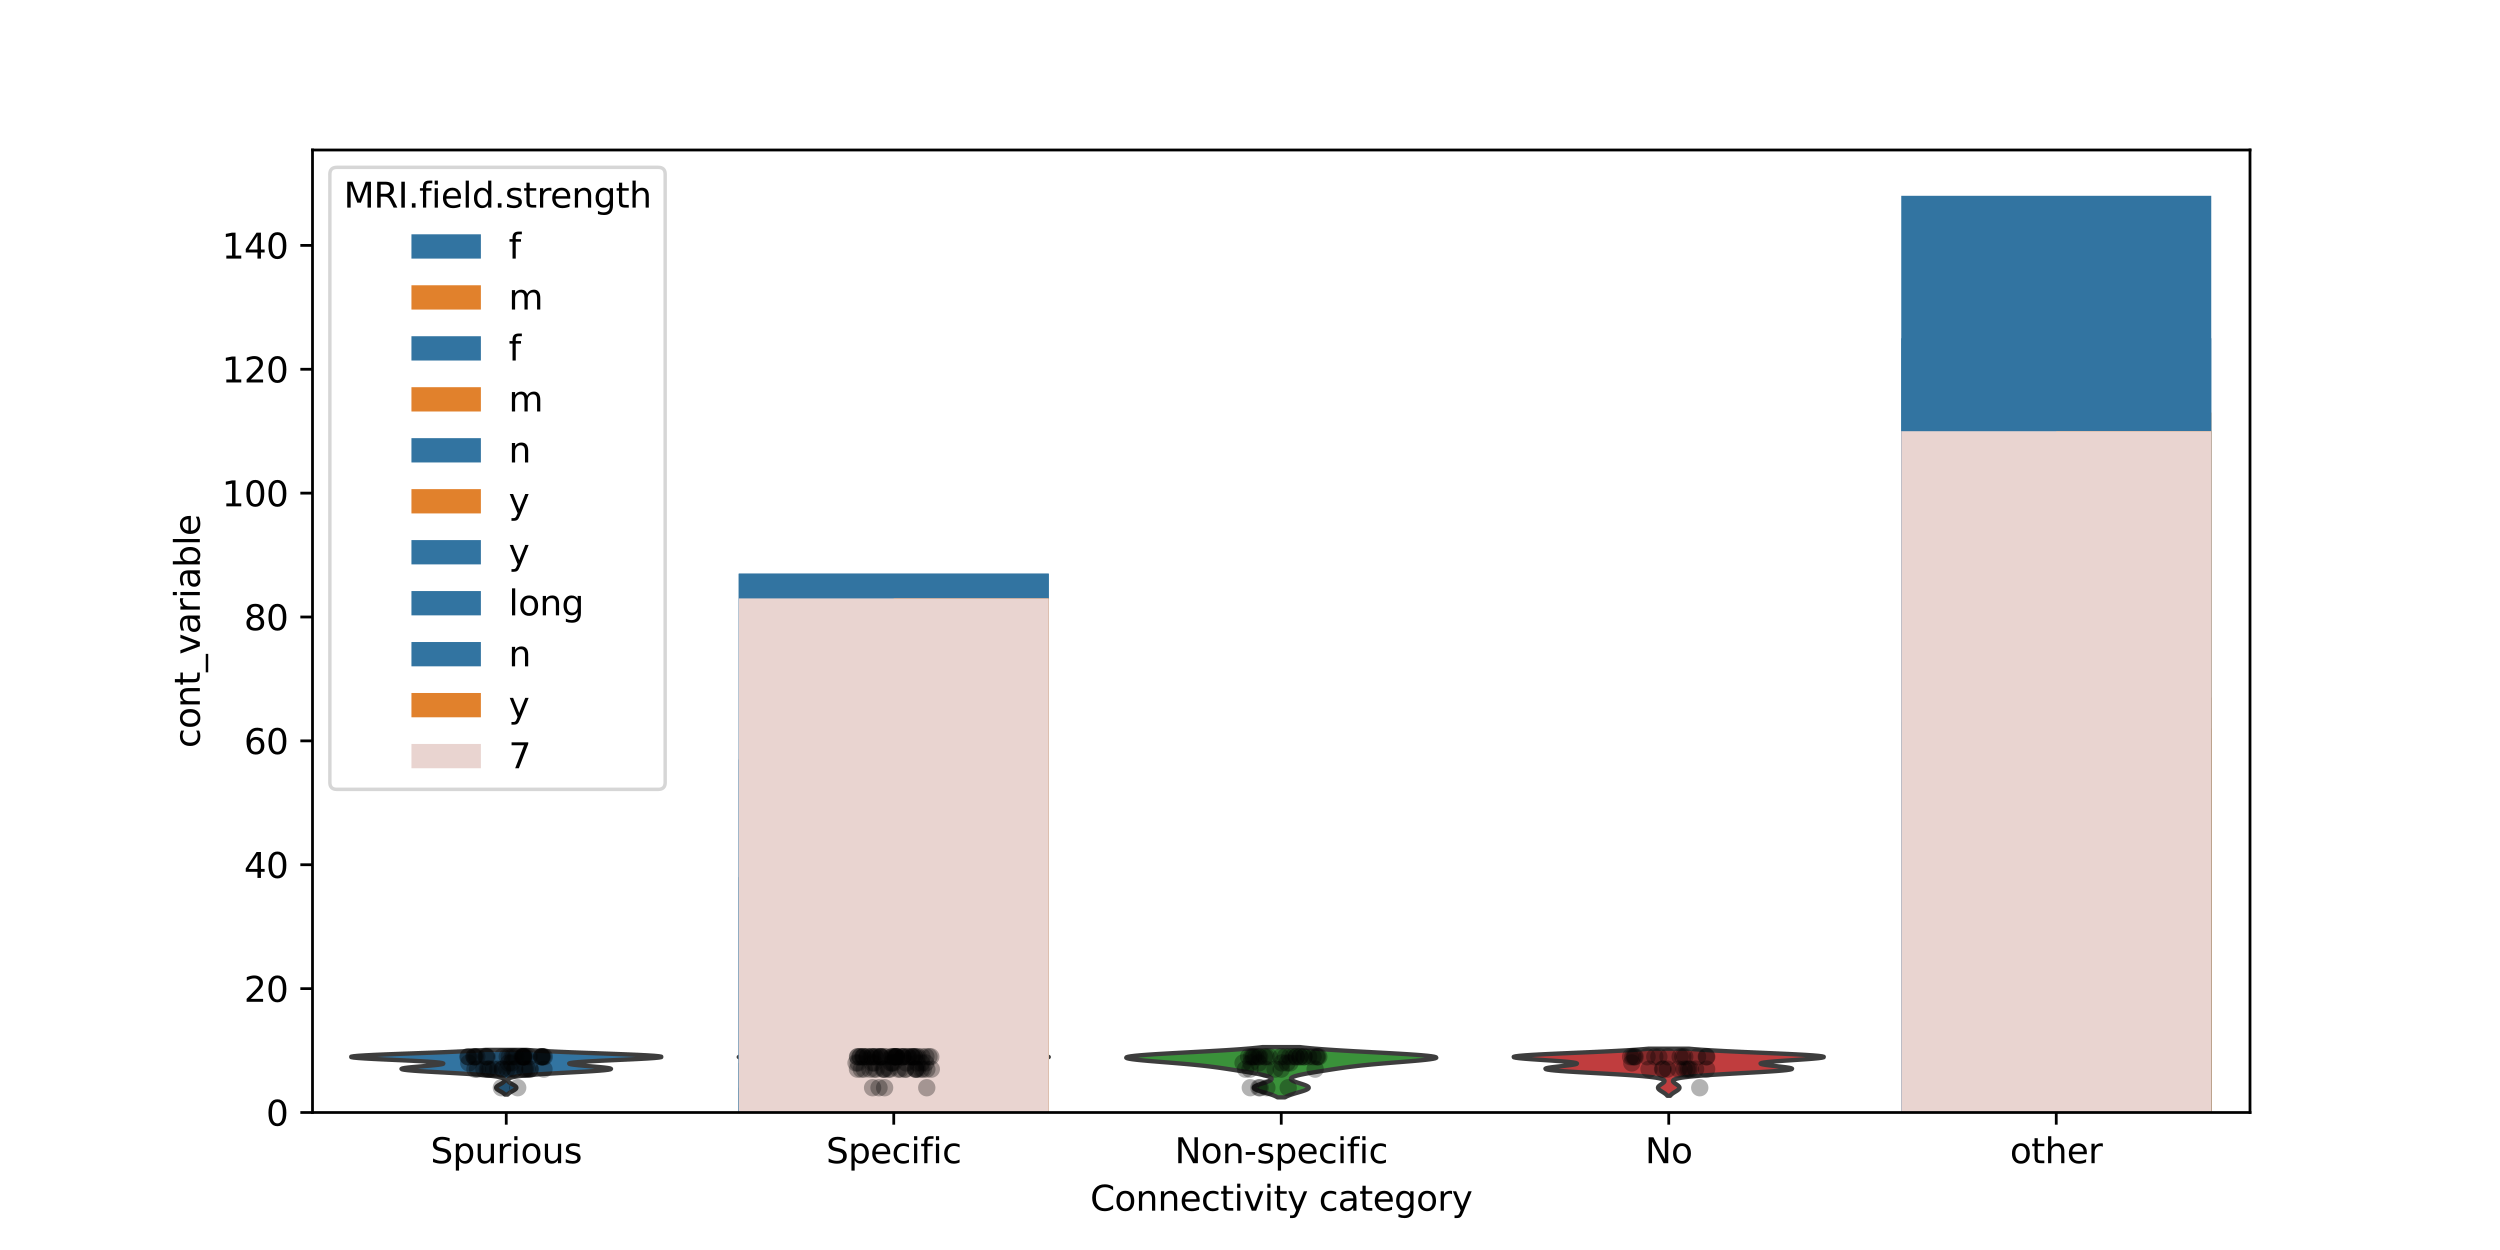 <?xml version="1.0" encoding="utf-8" standalone="no"?>
<!DOCTYPE svg PUBLIC "-//W3C//DTD SVG 1.1//EN"
  "http://www.w3.org/Graphics/SVG/1.1/DTD/svg11.dtd">
<svg xmlns:xlink="http://www.w3.org/1999/xlink" width="720pt" height="360pt" viewBox="0 0 720 360" xmlns="http://www.w3.org/2000/svg" version="1.1">
 <defs>
  <style type="text/css">*{stroke-linejoin: round; stroke-linecap: butt}</style>
 </defs>
 <g id="figure_1">
  <g id="patch_1">
   <path d="M 0 360 
L 720 360 
L 720 0 
L 0 0 
z
" style="fill: #ffffff"/>
  </g>
  <g id="axes_1">
   <g id="patch_2">
    <path d="M 90 320.4 
L 648 320.4 
L 648 43.2 
L 90 43.2 
z
" style="fill: #ffffff"/>
   </g>
   <g id="FillBetweenPolyCollection_1">
    <defs>
     <path id="m7d8ab9816a" d="M 146.195 -44.764 
L 145.405 -44.764 
L 145.29 -44.893 
L 145.153 -45.023 
L 144.994 -45.153 
L 144.813 -45.283 
L 144.612 -45.413 
L 144.395 -45.543 
L 144.166 -45.673 
L 143.933 -45.803 
L 143.703 -45.933 
L 143.486 -46.063 
L 143.29 -46.193 
L 143.125 -46.323 
L 142.998 -46.453 
L 142.915 -46.582 
L 142.881 -46.712 
L 142.897 -46.842 
L 142.963 -46.972 
L 143.076 -47.102 
L 143.228 -47.232 
L 143.414 -47.362 
L 143.625 -47.492 
L 143.851 -47.622 
L 144.083 -47.752 
L 144.312 -47.882 
L 144.532 -48.012 
L 144.735 -48.141 
L 144.917 -48.271 
L 145.073 -48.401 
L 145.201 -48.531 
L 145.297 -48.661 
L 145.359 -48.791 
L 145.382 -48.921 
L 145.36 -49.051 
L 145.286 -49.181 
L 145.149 -49.311 
L 144.936 -49.441 
L 144.628 -49.571 
L 144.207 -49.701 
L 143.65 -49.83 
L 142.932 -49.96 
L 142.031 -50.09 
L 140.925 -50.22 
L 139.6 -50.35 
L 138.047 -50.48 
L 136.27 -50.61 
L 134.285 -50.74 
L 132.124 -50.87 
L 129.835 -51 
L 127.478 -51.13 
L 125.129 -51.26 
L 122.872 -51.389 
L 120.793 -51.519 
L 118.979 -51.649 
L 117.506 -51.779 
L 116.433 -51.909 
L 115.803 -52.039 
L 115.632 -52.169 
L 115.909 -52.299 
L 116.6 -52.429 
L 117.644 -52.559 
L 118.962 -52.689 
L 120.461 -52.819 
L 122.037 -52.949 
L 123.587 -53.078 
L 125.007 -53.208 
L 126.202 -53.338 
L 127.089 -53.468 
L 127.597 -53.598 
L 127.673 -53.728 
L 127.282 -53.858 
L 126.409 -53.988 
L 125.058 -54.118 
L 123.259 -54.248 
L 121.063 -54.378 
L 118.545 -54.508 
L 115.804 -54.637 
L 112.956 -54.767 
L 110.134 -54.897 
L 107.479 -55.027 
L 105.132 -55.157 
L 103.226 -55.287 
L 101.876 -55.417 
L 101.169 -55.547 
L 101.16 -55.677 
L 101.866 -55.807 
L 103.266 -55.937 
L 105.301 -56.067 
L 107.882 -56.197 
L 110.894 -56.326 
L 114.209 -56.456 
L 117.695 -56.586 
L 121.221 -56.716 
L 124.672 -56.846 
L 127.949 -56.976 
L 130.975 -57.106 
L 133.7 -57.236 
L 136.093 -57.366 
L 138.147 -57.496 
L 139.87 -57.626 
L 151.73 -57.626 
L 151.73 -57.626 
L 153.453 -57.496 
L 155.507 -57.366 
L 157.9 -57.236 
L 160.625 -57.106 
L 163.651 -56.976 
L 166.928 -56.846 
L 170.379 -56.716 
L 173.905 -56.586 
L 177.391 -56.456 
L 180.706 -56.326 
L 183.718 -56.197 
L 186.299 -56.067 
L 188.334 -55.937 
L 189.734 -55.807 
L 190.44 -55.677 
L 190.431 -55.547 
L 189.724 -55.417 
L 188.374 -55.287 
L 186.468 -55.157 
L 184.121 -55.027 
L 181.466 -54.897 
L 178.644 -54.767 
L 175.796 -54.637 
L 173.055 -54.508 
L 170.537 -54.378 
L 168.341 -54.248 
L 166.542 -54.118 
L 165.191 -53.988 
L 164.318 -53.858 
L 163.927 -53.728 
L 164.003 -53.598 
L 164.511 -53.468 
L 165.398 -53.338 
L 166.593 -53.208 
L 168.013 -53.078 
L 169.563 -52.949 
L 171.139 -52.819 
L 172.638 -52.689 
L 173.956 -52.559 
L 175 -52.429 
L 175.691 -52.299 
L 175.968 -52.169 
L 175.797 -52.039 
L 175.167 -51.909 
L 174.094 -51.779 
L 172.621 -51.649 
L 170.807 -51.519 
L 168.728 -51.389 
L 166.471 -51.26 
L 164.122 -51.13 
L 161.765 -51 
L 159.476 -50.87 
L 157.315 -50.74 
L 155.33 -50.61 
L 153.553 -50.48 
L 152 -50.35 
L 150.675 -50.22 
L 149.569 -50.09 
L 148.668 -49.96 
L 147.95 -49.83 
L 147.393 -49.701 
L 146.972 -49.571 
L 146.664 -49.441 
L 146.451 -49.311 
L 146.314 -49.181 
L 146.24 -49.051 
L 146.218 -48.921 
L 146.241 -48.791 
L 146.303 -48.661 
L 146.399 -48.531 
L 146.527 -48.401 
L 146.683 -48.271 
L 146.865 -48.141 
L 147.068 -48.012 
L 147.288 -47.882 
L 147.517 -47.752 
L 147.749 -47.622 
L 147.975 -47.492 
L 148.186 -47.362 
L 148.372 -47.232 
L 148.524 -47.102 
L 148.637 -46.972 
L 148.703 -46.842 
L 148.719 -46.712 
L 148.685 -46.582 
L 148.602 -46.453 
L 148.475 -46.323 
L 148.31 -46.193 
L 148.114 -46.063 
L 147.897 -45.933 
L 147.667 -45.803 
L 147.434 -45.673 
L 147.205 -45.543 
L 146.988 -45.413 
L 146.787 -45.283 
L 146.606 -45.153 
L 146.447 -45.023 
L 146.31 -44.893 
L 146.195 -44.764 
z
" style="stroke: #3d3d3d; stroke-width: 1.25"/>
    </defs>
    <g clip-path="url(#p15310bee3f)">
     <use xlink:href="#m7d8ab9816a" x="0" y="360" style="fill: #3274a1; stroke: #3d3d3d; stroke-width: 1.25"/>
    </g>
   </g>
   <g id="FillBetweenPolyCollection_2">
    <defs>
     <path id="m8f4b674e6e" d="M 257.876 -44.906 
L 256.924 -44.906 
L 256.778 -45.033 
L 256.602 -45.16 
L 256.396 -45.288 
L 256.161 -45.415 
L 255.9 -45.542 
L 255.619 -45.669 
L 255.325 -45.796 
L 255.03 -45.923 
L 254.744 -46.05 
L 254.481 -46.177 
L 254.253 -46.304 
L 254.072 -46.431 
L 253.948 -46.558 
L 253.888 -46.685 
L 253.895 -46.812 
L 253.969 -46.939 
L 254.106 -47.066 
L 254.297 -47.193 
L 254.534 -47.32 
L 254.803 -47.447 
L 255.091 -47.574 
L 255.387 -47.701 
L 255.678 -47.828 
L 255.955 -47.955 
L 256.211 -48.082 
L 256.439 -48.209 
L 256.636 -48.336 
L 256.803 -48.463 
L 256.938 -48.59 
L 257.042 -48.717 
L 257.117 -48.844 
L 257.162 -48.972 
L 257.178 -49.099 
L 257.162 -49.226 
L 257.11 -49.353 
L 257.014 -49.48 
L 256.863 -49.607 
L 256.645 -49.734 
L 256.344 -49.861 
L 255.941 -49.988 
L 255.416 -50.115 
L 254.751 -50.242 
L 253.928 -50.369 
L 252.935 -50.496 
L 251.765 -50.623 
L 250.422 -50.75 
L 248.923 -50.877 
L 247.293 -51.004 
L 245.575 -51.131 
L 243.82 -51.258 
L 242.089 -51.385 
L 240.448 -51.512 
L 238.961 -51.639 
L 237.69 -51.766 
L 236.68 -51.893 
L 235.964 -52.02 
L 235.555 -52.147 
L 235.444 -52.274 
L 235.603 -52.401 
L 235.986 -52.528 
L 236.536 -52.655 
L 237.186 -52.783 
L 237.868 -52.91 
L 238.515 -53.037 
L 239.065 -53.164 
L 239.466 -53.291 
L 239.671 -53.418 
L 239.641 -53.545 
L 239.345 -53.672 
L 238.756 -53.799 
L 237.851 -53.926 
L 236.618 -54.053 
L 235.05 -54.18 
L 233.157 -54.307 
L 230.965 -54.434 
L 228.523 -54.561 
L 225.906 -54.688 
L 223.212 -54.815 
L 220.563 -54.942 
L 218.094 -55.069 
L 215.951 -55.196 
L 214.271 -55.323 
L 213.176 -55.45 
L 212.76 -55.577 
L 213.078 -55.704 
L 214.143 -55.831 
L 215.921 -55.958 
L 218.337 -56.085 
L 221.28 -56.212 
L 224.616 -56.339 
L 228.196 -56.466 
L 231.871 -56.594 
L 235.503 -56.721 
L 238.973 -56.848 
L 242.186 -56.975 
L 245.078 -57.102 
L 247.609 -57.229 
L 249.769 -57.356 
L 251.565 -57.483 
L 263.235 -57.483 
L 263.235 -57.483 
L 265.031 -57.356 
L 267.191 -57.229 
L 269.722 -57.102 
L 272.614 -56.975 
L 275.827 -56.848 
L 279.297 -56.721 
L 282.929 -56.594 
L 286.604 -56.466 
L 290.184 -56.339 
L 293.52 -56.212 
L 296.463 -56.085 
L 298.879 -55.958 
L 300.657 -55.831 
L 301.722 -55.704 
L 302.04 -55.577 
L 301.624 -55.45 
L 300.529 -55.323 
L 298.849 -55.196 
L 296.706 -55.069 
L 294.237 -54.942 
L 291.588 -54.815 
L 288.894 -54.688 
L 286.277 -54.561 
L 283.835 -54.434 
L 281.643 -54.307 
L 279.75 -54.18 
L 278.182 -54.053 
L 276.949 -53.926 
L 276.044 -53.799 
L 275.455 -53.672 
L 275.159 -53.545 
L 275.129 -53.418 
L 275.334 -53.291 
L 275.735 -53.164 
L 276.285 -53.037 
L 276.932 -52.91 
L 277.614 -52.783 
L 278.264 -52.655 
L 278.814 -52.528 
L 279.197 -52.401 
L 279.356 -52.274 
L 279.245 -52.147 
L 278.836 -52.02 
L 278.12 -51.893 
L 277.11 -51.766 
L 275.839 -51.639 
L 274.352 -51.512 
L 272.711 -51.385 
L 270.98 -51.258 
L 269.225 -51.131 
L 267.507 -51.004 
L 265.877 -50.877 
L 264.378 -50.75 
L 263.035 -50.623 
L 261.865 -50.496 
L 260.872 -50.369 
L 260.049 -50.242 
L 259.384 -50.115 
L 258.859 -49.988 
L 258.456 -49.861 
L 258.155 -49.734 
L 257.937 -49.607 
L 257.786 -49.48 
L 257.69 -49.353 
L 257.638 -49.226 
L 257.622 -49.099 
L 257.638 -48.972 
L 257.683 -48.844 
L 257.758 -48.717 
L 257.862 -48.59 
L 257.997 -48.463 
L 258.164 -48.336 
L 258.361 -48.209 
L 258.589 -48.082 
L 258.845 -47.955 
L 259.122 -47.828 
L 259.413 -47.701 
L 259.709 -47.574 
L 259.997 -47.447 
L 260.266 -47.32 
L 260.503 -47.193 
L 260.694 -47.066 
L 260.831 -46.939 
L 260.905 -46.812 
L 260.912 -46.685 
L 260.852 -46.558 
L 260.728 -46.431 
L 260.547 -46.304 
L 260.319 -46.177 
L 260.056 -46.05 
L 259.77 -45.923 
L 259.475 -45.796 
L 259.181 -45.669 
L 258.9 -45.542 
L 258.639 -45.415 
L 258.404 -45.288 
L 258.198 -45.16 
L 258.022 -45.033 
L 257.876 -44.906 
z
" style="stroke: #3d3d3d; stroke-width: 1.25"/>
    </defs>
    <g clip-path="url(#p15310bee3f)">
     <use xlink:href="#m8f4b674e6e" x="0" y="360" style="fill: #e1812c; stroke: #3d3d3d; stroke-width: 1.25"/>
    </g>
   </g>
   <g id="FillBetweenPolyCollection_3">
    <defs>
     <path id="m5c53e6251e" d="M 370.071 -43.956 
L 367.929 -43.956 
L 367.685 -44.102 
L 367.404 -44.248 
L 367.084 -44.394 
L 366.725 -44.541 
L 366.328 -44.687 
L 365.897 -44.833 
L 365.437 -44.979 
L 364.952 -45.126 
L 364.453 -45.272 
L 363.948 -45.418 
L 363.449 -45.564 
L 362.968 -45.711 
L 362.517 -45.857 
L 362.11 -46.003 
L 361.757 -46.149 
L 361.47 -46.296 
L 361.257 -46.442 
L 361.125 -46.588 
L 361.079 -46.734 
L 361.12 -46.881 
L 361.245 -47.027 
L 361.45 -47.173 
L 361.728 -47.319 
L 362.068 -47.466 
L 362.459 -47.612 
L 362.888 -47.758 
L 363.34 -47.904 
L 363.801 -48.05 
L 364.256 -48.197 
L 364.691 -48.343 
L 365.093 -48.489 
L 365.449 -48.635 
L 365.75 -48.782 
L 365.986 -48.928 
L 366.148 -49.074 
L 366.232 -49.22 
L 366.232 -49.367 
L 366.145 -49.513 
L 365.969 -49.659 
L 365.704 -49.805 
L 365.351 -49.952 
L 364.913 -50.098 
L 364.394 -50.244 
L 363.798 -50.39 
L 363.134 -50.537 
L 362.407 -50.683 
L 361.628 -50.829 
L 360.804 -50.975 
L 359.946 -51.121 
L 359.06 -51.268 
L 358.156 -51.414 
L 357.238 -51.56 
L 356.311 -51.706 
L 355.377 -51.853 
L 354.434 -51.999 
L 353.478 -52.145 
L 352.503 -52.291 
L 351.498 -52.438 
L 350.454 -52.584 
L 349.357 -52.73 
L 348.195 -52.876 
L 346.955 -53.023 
L 345.627 -53.169 
L 344.205 -53.315 
L 342.685 -53.461 
L 341.071 -53.608 
L 339.373 -53.754 
L 337.607 -53.9 
L 335.798 -54.046 
L 333.978 -54.192 
L 332.186 -54.339 
L 330.465 -54.485 
L 328.864 -54.631 
L 327.433 -54.777 
L 326.222 -54.924 
L 325.28 -55.07 
L 324.647 -55.216 
L 324.36 -55.362 
L 324.443 -55.509 
L 324.909 -55.655 
L 325.762 -55.801 
L 326.988 -55.947 
L 328.566 -56.094 
L 330.46 -56.24 
L 332.627 -56.386 
L 335.016 -56.532 
L 337.569 -56.679 
L 340.228 -56.825 
L 342.934 -56.971 
L 345.632 -57.117 
L 348.271 -57.264 
L 350.806 -57.41 
L 353.201 -57.556 
L 355.427 -57.702 
L 357.465 -57.848 
L 359.302 -57.995 
L 360.934 -58.141 
L 362.365 -58.287 
L 363.601 -58.433 
L 374.399 -58.433 
L 374.399 -58.433 
L 375.635 -58.287 
L 377.066 -58.141 
L 378.698 -57.995 
L 380.535 -57.848 
L 382.573 -57.702 
L 384.799 -57.556 
L 387.194 -57.41 
L 389.729 -57.264 
L 392.368 -57.117 
L 395.066 -56.971 
L 397.772 -56.825 
L 400.431 -56.679 
L 402.984 -56.532 
L 405.373 -56.386 
L 407.54 -56.24 
L 409.434 -56.094 
L 411.012 -55.947 
L 412.238 -55.801 
L 413.091 -55.655 
L 413.557 -55.509 
L 413.64 -55.362 
L 413.353 -55.216 
L 412.72 -55.07 
L 411.778 -54.924 
L 410.567 -54.777 
L 409.136 -54.631 
L 407.535 -54.485 
L 405.814 -54.339 
L 404.022 -54.192 
L 402.202 -54.046 
L 400.393 -53.9 
L 398.627 -53.754 
L 396.929 -53.608 
L 395.315 -53.461 
L 393.795 -53.315 
L 392.373 -53.169 
L 391.045 -53.023 
L 389.805 -52.876 
L 388.643 -52.73 
L 387.546 -52.584 
L 386.502 -52.438 
L 385.497 -52.291 
L 384.522 -52.145 
L 383.566 -51.999 
L 382.623 -51.853 
L 381.689 -51.706 
L 380.762 -51.56 
L 379.844 -51.414 
L 378.94 -51.268 
L 378.054 -51.121 
L 377.196 -50.975 
L 376.372 -50.829 
L 375.593 -50.683 
L 374.866 -50.537 
L 374.202 -50.39 
L 373.606 -50.244 
L 373.087 -50.098 
L 372.649 -49.952 
L 372.296 -49.805 
L 372.031 -49.659 
L 371.855 -49.513 
L 371.768 -49.367 
L 371.768 -49.22 
L 371.852 -49.074 
L 372.014 -48.928 
L 372.25 -48.782 
L 372.551 -48.635 
L 372.907 -48.489 
L 373.309 -48.343 
L 373.744 -48.197 
L 374.199 -48.05 
L 374.66 -47.904 
L 375.112 -47.758 
L 375.541 -47.612 
L 375.932 -47.466 
L 376.272 -47.319 
L 376.55 -47.173 
L 376.755 -47.027 
L 376.88 -46.881 
L 376.921 -46.734 
L 376.875 -46.588 
L 376.743 -46.442 
L 376.53 -46.296 
L 376.243 -46.149 
L 375.89 -46.003 
L 375.483 -45.857 
L 375.032 -45.711 
L 374.551 -45.564 
L 374.052 -45.418 
L 373.547 -45.272 
L 373.048 -45.126 
L 372.563 -44.979 
L 372.103 -44.833 
L 371.672 -44.687 
L 371.275 -44.541 
L 370.916 -44.394 
L 370.596 -44.248 
L 370.315 -44.102 
L 370.071 -43.956 
z
" style="stroke: #3d3d3d; stroke-width: 1.25"/>
    </defs>
    <g clip-path="url(#p15310bee3f)">
     <use xlink:href="#m5c53e6251e" x="0" y="360" style="fill: #3a923a; stroke: #3d3d3d; stroke-width: 1.25"/>
    </g>
   </g>
   <g id="FillBetweenPolyCollection_4">
    <defs>
     <path id="m363041f45b" d="M 481.019 -44.419 
L 480.181 -44.419 
L 480.073 -44.556 
L 479.946 -44.693 
L 479.8 -44.829 
L 479.635 -44.966 
L 479.452 -45.103 
L 479.253 -45.24 
L 479.042 -45.377 
L 478.823 -45.514 
L 478.601 -45.651 
L 478.383 -45.788 
L 478.175 -45.925 
L 477.984 -46.061 
L 477.817 -46.198 
L 477.681 -46.335 
L 477.58 -46.472 
L 477.52 -46.609 
L 477.501 -46.746 
L 477.525 -46.883 
L 477.591 -47.02 
L 477.696 -47.156 
L 477.835 -47.293 
L 478.002 -47.43 
L 478.189 -47.567 
L 478.39 -47.704 
L 478.595 -47.841 
L 478.795 -47.978 
L 478.981 -48.115 
L 479.143 -48.252 
L 479.273 -48.388 
L 479.36 -48.525 
L 479.393 -48.662 
L 479.36 -48.799 
L 479.247 -48.936 
L 479.041 -49.073 
L 478.724 -49.21 
L 478.278 -49.347 
L 477.685 -49.484 
L 476.925 -49.62 
L 475.98 -49.757 
L 474.834 -49.894 
L 473.476 -50.031 
L 471.899 -50.168 
L 470.106 -50.305 
L 468.108 -50.442 
L 465.926 -50.579 
L 463.597 -50.715 
L 461.164 -50.852 
L 458.684 -50.989 
L 456.222 -51.126 
L 453.85 -51.263 
L 451.639 -51.4 
L 449.662 -51.537 
L 447.984 -51.674 
L 446.658 -51.811 
L 445.723 -51.947 
L 445.199 -52.084 
L 445.087 -52.221 
L 445.365 -52.358 
L 445.991 -52.495 
L 446.905 -52.632 
L 448.028 -52.769 
L 449.273 -52.906 
L 450.545 -53.043 
L 451.747 -53.179 
L 452.785 -53.316 
L 453.577 -53.453 
L 454.053 -53.59 
L 454.16 -53.727 
L 453.867 -53.864 
L 453.166 -54.001 
L 452.072 -54.138 
L 450.624 -54.275 
L 448.883 -54.411 
L 446.93 -54.548 
L 444.861 -54.685 
L 442.783 -54.822 
L 440.807 -54.959 
L 439.044 -55.096 
L 437.598 -55.233 
L 436.558 -55.37 
L 435.996 -55.506 
L 435.96 -55.643 
L 436.474 -55.78 
L 437.534 -55.917 
L 439.114 -56.054 
L 441.162 -56.191 
L 443.607 -56.328 
L 446.368 -56.465 
L 449.351 -56.602 
L 452.462 -56.738 
L 455.609 -56.875 
L 458.708 -57.012 
L 461.687 -57.149 
L 464.484 -57.286 
L 467.058 -57.423 
L 469.377 -57.56 
L 471.427 -57.697 
L 473.207 -57.834 
L 474.724 -57.97 
L 486.476 -57.97 
L 486.476 -57.97 
L 487.993 -57.834 
L 489.773 -57.697 
L 491.823 -57.56 
L 494.142 -57.423 
L 496.716 -57.286 
L 499.513 -57.149 
L 502.492 -57.012 
L 505.591 -56.875 
L 508.738 -56.738 
L 511.849 -56.602 
L 514.832 -56.465 
L 517.593 -56.328 
L 520.038 -56.191 
L 522.086 -56.054 
L 523.666 -55.917 
L 524.726 -55.78 
L 525.24 -55.643 
L 525.204 -55.506 
L 524.642 -55.37 
L 523.602 -55.233 
L 522.156 -55.096 
L 520.393 -54.959 
L 518.417 -54.822 
L 516.339 -54.685 
L 514.27 -54.548 
L 512.317 -54.411 
L 510.576 -54.275 
L 509.128 -54.138 
L 508.034 -54.001 
L 507.333 -53.864 
L 507.04 -53.727 
L 507.147 -53.59 
L 507.623 -53.453 
L 508.415 -53.316 
L 509.453 -53.179 
L 510.655 -53.043 
L 511.927 -52.906 
L 513.172 -52.769 
L 514.295 -52.632 
L 515.209 -52.495 
L 515.835 -52.358 
L 516.113 -52.221 
L 516.001 -52.084 
L 515.477 -51.947 
L 514.542 -51.811 
L 513.216 -51.674 
L 511.538 -51.537 
L 509.561 -51.4 
L 507.35 -51.263 
L 504.978 -51.126 
L 502.516 -50.989 
L 500.036 -50.852 
L 497.603 -50.715 
L 495.274 -50.579 
L 493.092 -50.442 
L 491.094 -50.305 
L 489.301 -50.168 
L 487.724 -50.031 
L 486.366 -49.894 
L 485.22 -49.757 
L 484.275 -49.62 
L 483.515 -49.484 
L 482.922 -49.347 
L 482.476 -49.21 
L 482.159 -49.073 
L 481.953 -48.936 
L 481.84 -48.799 
L 481.807 -48.662 
L 481.84 -48.525 
L 481.927 -48.388 
L 482.057 -48.252 
L 482.219 -48.115 
L 482.405 -47.978 
L 482.605 -47.841 
L 482.81 -47.704 
L 483.011 -47.567 
L 483.198 -47.43 
L 483.365 -47.293 
L 483.504 -47.156 
L 483.609 -47.02 
L 483.675 -46.883 
L 483.699 -46.746 
L 483.68 -46.609 
L 483.62 -46.472 
L 483.519 -46.335 
L 483.383 -46.198 
L 483.216 -46.061 
L 483.025 -45.925 
L 482.817 -45.788 
L 482.599 -45.651 
L 482.377 -45.514 
L 482.158 -45.377 
L 481.947 -45.24 
L 481.748 -45.103 
L 481.565 -44.966 
L 481.4 -44.829 
L 481.254 -44.693 
L 481.127 -44.556 
L 481.019 -44.419 
z
" style="stroke: #3d3d3d; stroke-width: 1.25"/>
    </defs>
    <g clip-path="url(#p15310bee3f)">
     <use xlink:href="#m363041f45b" x="0" y="360" style="fill: #c03d3e; stroke: #3d3d3d; stroke-width: 1.25"/>
    </g>
   </g>
   <g id="patch_3">
    <path d="M 212.76 320.4 
L 257.4 320.4 
L 257.4 218.724 
L 212.76 218.724 
z
" clip-path="url(#p15310bee3f)" style="fill: #3274a1"/>
   </g>
   <g id="patch_4">
    <path d="M 547.56 320.4 
L 592.2 320.4 
L 592.2 208.022 
L 547.56 208.022 
z
" clip-path="url(#p15310bee3f)" style="fill: #3274a1"/>
   </g>
   <g id="patch_5">
    <path d="M 257.4 320.4 
L 302.04 320.4 
L 302.04 266.886 
L 257.4 266.886 
z
" clip-path="url(#p15310bee3f)" style="fill: #e1812c"/>
   </g>
   <g id="patch_6">
    <path d="M 592.2 320.4 
L 636.84 320.4 
L 636.84 209.805 
L 592.2 209.805 
z
" clip-path="url(#p15310bee3f)" style="fill: #e1812c"/>
   </g>
   <g id="patch_7">
    <path d="M 145.8 320.4 
L 145.8 320.4 
L 145.8 320.4 
L 145.8 320.4 
z
" clip-path="url(#p15310bee3f)" style="fill: #3274a1"/>
   </g>
   <g id="patch_8">
    <path d="M 145.8 320.4 
L 145.8 320.4 
L 145.8 320.4 
L 145.8 320.4 
z
" clip-path="url(#p15310bee3f)" style="fill: #e1812c"/>
   </g>
   <g id="patch_9">
    <path d="M 212.76 320.4 
L 257.4 320.4 
L 257.4 306.13 
L 212.76 306.13 
z
" clip-path="url(#p15310bee3f)" style="fill: #3274a1"/>
   </g>
   <g id="patch_10">
    <path d="M 547.56 320.4 
L 592.2 320.4 
L 592.2 298.995 
L 547.56 298.995 
z
" clip-path="url(#p15310bee3f)" style="fill: #3274a1"/>
   </g>
   <g id="patch_11">
    <path d="M 257.4 320.4 
L 302.04 320.4 
L 302.04 179.481 
L 257.4 179.481 
z
" clip-path="url(#p15310bee3f)" style="fill: #e1812c"/>
   </g>
   <g id="patch_12">
    <path d="M 592.2 320.4 
L 636.84 320.4 
L 636.84 118.832 
L 592.2 118.832 
z
" clip-path="url(#p15310bee3f)" style="fill: #e1812c"/>
   </g>
   <g id="patch_13">
    <path d="M 145.8 320.4 
L 145.8 320.4 
L 145.8 320.4 
L 145.8 320.4 
z
" clip-path="url(#p15310bee3f)" style="fill: #3274a1"/>
   </g>
   <g id="patch_14">
    <path d="M 145.8 320.4 
L 145.8 320.4 
L 145.8 320.4 
L 145.8 320.4 
z
" clip-path="url(#p15310bee3f)" style="fill: #e1812c"/>
   </g>
   <g id="patch_15">
    <path d="M 212.76 320.4 
L 257.4 320.4 
L 257.4 252.616 
L 212.76 252.616 
z
" clip-path="url(#p15310bee3f)" style="fill: #3274a1"/>
   </g>
   <g id="patch_16">
    <path d="M 547.56 320.4 
L 592.2 320.4 
L 592.2 216.941 
L 547.56 216.941 
z
" clip-path="url(#p15310bee3f)" style="fill: #3274a1"/>
   </g>
   <g id="patch_17">
    <path d="M 257.4 320.4 
L 302.04 320.4 
L 302.04 232.995 
L 257.4 232.995 
z
" clip-path="url(#p15310bee3f)" style="fill: #e1812c"/>
   </g>
   <g id="patch_18">
    <path d="M 592.2 320.4 
L 636.84 320.4 
L 636.84 200.886 
L 592.2 200.886 
z
" clip-path="url(#p15310bee3f)" style="fill: #e1812c"/>
   </g>
   <g id="patch_19">
    <path d="M 145.8 320.4 
L 145.8 320.4 
L 145.8 320.4 
L 145.8 320.4 
z
" clip-path="url(#p15310bee3f)" style="fill: #3274a1"/>
   </g>
   <g id="patch_20">
    <path d="M 145.8 320.4 
L 145.8 320.4 
L 145.8 320.4 
L 145.8 320.4 
z
" clip-path="url(#p15310bee3f)" style="fill: #e1812c"/>
   </g>
   <g id="patch_21">
    <path d="M 212.76 320.4 
L 302.04 320.4 
L 302.04 165.211 
L 212.76 165.211 
z
" clip-path="url(#p15310bee3f)" style="fill: #3274a1"/>
   </g>
   <g id="patch_22">
    <path d="M 547.56 320.4 
L 636.84 320.4 
L 636.84 97.427 
L 547.56 97.427 
z
" clip-path="url(#p15310bee3f)" style="fill: #3274a1"/>
   </g>
   <g id="patch_23">
    <path d="M 145.8 320.4 
L 145.8 320.4 
L 145.8 320.4 
L 145.8 320.4 
z
" clip-path="url(#p15310bee3f)" style="fill: #3274a1"/>
   </g>
   <g id="patch_24">
    <path d="M 212.76 320.4 
L 302.04 320.4 
L 302.04 165.211 
L 212.76 165.211 
z
" clip-path="url(#p15310bee3f)" style="fill: #3274a1"/>
   </g>
   <g id="patch_25">
    <path d="M 547.56 320.4 
L 636.84 320.4 
L 636.84 56.4 
L 547.56 56.4 
z
" clip-path="url(#p15310bee3f)" style="fill: #3274a1"/>
   </g>
   <g id="patch_26">
    <path d="M 145.8 320.4 
L 145.8 320.4 
L 145.8 320.4 
L 145.8 320.4 
z
" clip-path="url(#p15310bee3f)" style="fill: #3274a1"/>
   </g>
   <g id="patch_27">
    <path d="M 212.76 320.4 
L 257.4 320.4 
L 257.4 313.265 
L 212.76 313.265 
z
" clip-path="url(#p15310bee3f)" style="fill: #3274a1"/>
   </g>
   <g id="patch_28">
    <path d="M 547.56 320.4 
L 592.2 320.4 
L 592.2 293.643 
L 547.56 293.643 
z
" clip-path="url(#p15310bee3f)" style="fill: #3274a1"/>
   </g>
   <g id="patch_29">
    <path d="M 257.4 320.4 
L 302.04 320.4 
L 302.04 172.346 
L 257.4 172.346 
z
" clip-path="url(#p15310bee3f)" style="fill: #e1812c"/>
   </g>
   <g id="patch_30">
    <path d="M 592.2 320.4 
L 636.84 320.4 
L 636.84 124.184 
L 592.2 124.184 
z
" clip-path="url(#p15310bee3f)" style="fill: #e1812c"/>
   </g>
   <g id="patch_31">
    <path d="M 145.8 320.4 
L 145.8 320.4 
L 145.8 320.4 
L 145.8 320.4 
z
" clip-path="url(#p15310bee3f)" style="fill: #3274a1"/>
   </g>
   <g id="patch_32">
    <path d="M 145.8 320.4 
L 145.8 320.4 
L 145.8 320.4 
L 145.8 320.4 
z
" clip-path="url(#p15310bee3f)" style="fill: #e1812c"/>
   </g>
   <g id="patch_33">
    <path d="M 212.76 320.4 
L 302.04 320.4 
L 302.04 172.346 
L 212.76 172.346 
z
" clip-path="url(#p15310bee3f)" style="fill: #e9d4d0"/>
   </g>
   <g id="patch_34">
    <path d="M 547.56 320.4 
L 636.84 320.4 
L 636.84 124.184 
L 547.56 124.184 
z
" clip-path="url(#p15310bee3f)" style="fill: #e9d4d0"/>
   </g>
   <g id="patch_35">
    <path d="M 145.8 320.4 
L 145.8 320.4 
L 145.8 320.4 
L 145.8 320.4 
z
" clip-path="url(#p15310bee3f)" style="fill: #e9d4d0"/>
   </g>
   <g id="matplotlib.axis_1">
    <g id="xtick_1">
     <g id="line2d_1">
      <defs>
       <path id="m01dfb327a4" d="M 0 0 
L 0 3.5 
" style="stroke: #000000; stroke-width: 0.8"/>
      </defs>
      <g>
       <use xlink:href="#m01dfb327a4" x="145.8" y="320.4" style="stroke: #000000; stroke-width: 0.8"/>
      </g>
     </g>
     <g id="text_1">
      <!-- Spurious -->
      <g transform="translate(124.005 334.998) scale(0.1 -0.1)">
       <defs>
        <path id="DejaVuSans-53" d="M 3425 4513 
L 3425 3897 
Q 3066 4069 2747 4153 
Q 2428 4238 2131 4238 
Q 1616 4238 1336 4038 
Q 1056 3838 1056 3469 
Q 1056 3159 1242 3001 
Q 1428 2844 1947 2747 
L 2328 2669 
Q 3034 2534 3370 2195 
Q 3706 1856 3706 1288 
Q 3706 609 3251 259 
Q 2797 -91 1919 -91 
Q 1588 -91 1214 -16 
Q 841 59 441 206 
L 441 856 
Q 825 641 1194 531 
Q 1563 422 1919 422 
Q 2459 422 2753 634 
Q 3047 847 3047 1241 
Q 3047 1584 2836 1778 
Q 2625 1972 2144 2069 
L 1759 2144 
Q 1053 2284 737 2584 
Q 422 2884 422 3419 
Q 422 4038 858 4394 
Q 1294 4750 2059 4750 
Q 2388 4750 2728 4690 
Q 3069 4631 3425 4513 
z
" transform="scale(0.016)"/>
        <path id="DejaVuSans-70" d="M 1159 525 
L 1159 -1331 
L 581 -1331 
L 581 3500 
L 1159 3500 
L 1159 2969 
Q 1341 3281 1617 3432 
Q 1894 3584 2278 3584 
Q 2916 3584 3314 3078 
Q 3713 2572 3713 1747 
Q 3713 922 3314 415 
Q 2916 -91 2278 -91 
Q 1894 -91 1617 61 
Q 1341 213 1159 525 
z
M 3116 1747 
Q 3116 2381 2855 2742 
Q 2594 3103 2138 3103 
Q 1681 3103 1420 2742 
Q 1159 2381 1159 1747 
Q 1159 1113 1420 752 
Q 1681 391 2138 391 
Q 2594 391 2855 752 
Q 3116 1113 3116 1747 
z
" transform="scale(0.016)"/>
        <path id="DejaVuSans-75" d="M 544 1381 
L 544 3500 
L 1119 3500 
L 1119 1403 
Q 1119 906 1312 657 
Q 1506 409 1894 409 
Q 2359 409 2629 706 
Q 2900 1003 2900 1516 
L 2900 3500 
L 3475 3500 
L 3475 0 
L 2900 0 
L 2900 538 
Q 2691 219 2414 64 
Q 2138 -91 1772 -91 
Q 1169 -91 856 284 
Q 544 659 544 1381 
z
M 1991 3584 
L 1991 3584 
z
" transform="scale(0.016)"/>
        <path id="DejaVuSans-72" d="M 2631 2963 
Q 2534 3019 2420 3045 
Q 2306 3072 2169 3072 
Q 1681 3072 1420 2755 
Q 1159 2438 1159 1844 
L 1159 0 
L 581 0 
L 581 3500 
L 1159 3500 
L 1159 2956 
Q 1341 3275 1631 3429 
Q 1922 3584 2338 3584 
Q 2397 3584 2469 3576 
Q 2541 3569 2628 3553 
L 2631 2963 
z
" transform="scale(0.016)"/>
        <path id="DejaVuSans-69" d="M 603 3500 
L 1178 3500 
L 1178 0 
L 603 0 
L 603 3500 
z
M 603 4863 
L 1178 4863 
L 1178 4134 
L 603 4134 
L 603 4863 
z
" transform="scale(0.016)"/>
        <path id="DejaVuSans-6f" d="M 1959 3097 
Q 1497 3097 1228 2736 
Q 959 2375 959 1747 
Q 959 1119 1226 758 
Q 1494 397 1959 397 
Q 2419 397 2687 759 
Q 2956 1122 2956 1747 
Q 2956 2369 2687 2733 
Q 2419 3097 1959 3097 
z
M 1959 3584 
Q 2709 3584 3137 3096 
Q 3566 2609 3566 1747 
Q 3566 888 3137 398 
Q 2709 -91 1959 -91 
Q 1206 -91 779 398 
Q 353 888 353 1747 
Q 353 2609 779 3096 
Q 1206 3584 1959 3584 
z
" transform="scale(0.016)"/>
        <path id="DejaVuSans-73" d="M 2834 3397 
L 2834 2853 
Q 2591 2978 2328 3040 
Q 2066 3103 1784 3103 
Q 1356 3103 1142 2972 
Q 928 2841 928 2578 
Q 928 2378 1081 2264 
Q 1234 2150 1697 2047 
L 1894 2003 
Q 2506 1872 2764 1633 
Q 3022 1394 3022 966 
Q 3022 478 2636 193 
Q 2250 -91 1575 -91 
Q 1294 -91 989 -36 
Q 684 19 347 128 
L 347 722 
Q 666 556 975 473 
Q 1284 391 1588 391 
Q 1994 391 2212 530 
Q 2431 669 2431 922 
Q 2431 1156 2273 1281 
Q 2116 1406 1581 1522 
L 1381 1569 
Q 847 1681 609 1914 
Q 372 2147 372 2553 
Q 372 3047 722 3315 
Q 1072 3584 1716 3584 
Q 2034 3584 2315 3537 
Q 2597 3491 2834 3397 
z
" transform="scale(0.016)"/>
       </defs>
       <use xlink:href="#DejaVuSans-53"/>
       <use xlink:href="#DejaVuSans-70" transform="translate(63.477 0)"/>
       <use xlink:href="#DejaVuSans-75" transform="translate(126.953 0)"/>
       <use xlink:href="#DejaVuSans-72" transform="translate(190.332 0)"/>
       <use xlink:href="#DejaVuSans-69" transform="translate(231.445 0)"/>
       <use xlink:href="#DejaVuSans-6f" transform="translate(259.229 0)"/>
       <use xlink:href="#DejaVuSans-75" transform="translate(320.41 0)"/>
       <use xlink:href="#DejaVuSans-73" transform="translate(383.789 0)"/>
      </g>
     </g>
    </g>
    <g id="xtick_2">
     <g id="line2d_2">
      <g>
       <use xlink:href="#m01dfb327a4" x="257.4" y="320.4" style="stroke: #000000; stroke-width: 0.8"/>
      </g>
     </g>
     <g id="text_2">
      <!-- Specific -->
      <g transform="translate(237.938 334.998) scale(0.1 -0.1)">
       <defs>
        <path id="DejaVuSans-65" d="M 3597 1894 
L 3597 1613 
L 953 1613 
Q 991 1019 1311 708 
Q 1631 397 2203 397 
Q 2534 397 2845 478 
Q 3156 559 3463 722 
L 3463 178 
Q 3153 47 2828 -22 
Q 2503 -91 2169 -91 
Q 1331 -91 842 396 
Q 353 884 353 1716 
Q 353 2575 817 3079 
Q 1281 3584 2069 3584 
Q 2775 3584 3186 3129 
Q 3597 2675 3597 1894 
z
M 3022 2063 
Q 3016 2534 2758 2815 
Q 2500 3097 2075 3097 
Q 1594 3097 1305 2825 
Q 1016 2553 972 2059 
L 3022 2063 
z
" transform="scale(0.016)"/>
        <path id="DejaVuSans-63" d="M 3122 3366 
L 3122 2828 
Q 2878 2963 2633 3030 
Q 2388 3097 2138 3097 
Q 1578 3097 1268 2742 
Q 959 2388 959 1747 
Q 959 1106 1268 751 
Q 1578 397 2138 397 
Q 2388 397 2633 464 
Q 2878 531 3122 666 
L 3122 134 
Q 2881 22 2623 -34 
Q 2366 -91 2075 -91 
Q 1284 -91 818 406 
Q 353 903 353 1747 
Q 353 2603 823 3093 
Q 1294 3584 2113 3584 
Q 2378 3584 2631 3529 
Q 2884 3475 3122 3366 
z
" transform="scale(0.016)"/>
        <path id="DejaVuSans-66" d="M 2375 4863 
L 2375 4384 
L 1825 4384 
Q 1516 4384 1395 4259 
Q 1275 4134 1275 3809 
L 1275 3500 
L 2222 3500 
L 2222 3053 
L 1275 3053 
L 1275 0 
L 697 0 
L 697 3053 
L 147 3053 
L 147 3500 
L 697 3500 
L 697 3744 
Q 697 4328 969 4595 
Q 1241 4863 1831 4863 
L 2375 4863 
z
" transform="scale(0.016)"/>
       </defs>
       <use xlink:href="#DejaVuSans-53"/>
       <use xlink:href="#DejaVuSans-70" transform="translate(63.477 0)"/>
       <use xlink:href="#DejaVuSans-65" transform="translate(126.953 0)"/>
       <use xlink:href="#DejaVuSans-63" transform="translate(188.477 0)"/>
       <use xlink:href="#DejaVuSans-69" transform="translate(243.457 0)"/>
       <use xlink:href="#DejaVuSans-66" transform="translate(271.24 0)"/>
       <use xlink:href="#DejaVuSans-69" transform="translate(306.445 0)"/>
       <use xlink:href="#DejaVuSans-63" transform="translate(334.229 0)"/>
      </g>
     </g>
    </g>
    <g id="xtick_3">
     <g id="line2d_3">
      <g>
       <use xlink:href="#m01dfb327a4" x="369" y="320.4" style="stroke: #000000; stroke-width: 0.8"/>
      </g>
     </g>
     <g id="text_3">
      <!-- Non-specific -->
      <g transform="translate(338.335 334.998) scale(0.1 -0.1)">
       <defs>
        <path id="DejaVuSans-4e" d="M 628 4666 
L 1478 4666 
L 3547 763 
L 3547 4666 
L 4159 4666 
L 4159 0 
L 3309 0 
L 1241 3903 
L 1241 0 
L 628 0 
L 628 4666 
z
" transform="scale(0.016)"/>
        <path id="DejaVuSans-6e" d="M 3513 2113 
L 3513 0 
L 2938 0 
L 2938 2094 
Q 2938 2591 2744 2837 
Q 2550 3084 2163 3084 
Q 1697 3084 1428 2787 
Q 1159 2491 1159 1978 
L 1159 0 
L 581 0 
L 581 3500 
L 1159 3500 
L 1159 2956 
Q 1366 3272 1645 3428 
Q 1925 3584 2291 3584 
Q 2894 3584 3203 3211 
Q 3513 2838 3513 2113 
z
" transform="scale(0.016)"/>
        <path id="DejaVuSans-2d" d="M 313 2009 
L 1997 2009 
L 1997 1497 
L 313 1497 
L 313 2009 
z
" transform="scale(0.016)"/>
       </defs>
       <use xlink:href="#DejaVuSans-4e"/>
       <use xlink:href="#DejaVuSans-6f" transform="translate(74.805 0)"/>
       <use xlink:href="#DejaVuSans-6e" transform="translate(135.986 0)"/>
       <use xlink:href="#DejaVuSans-2d" transform="translate(199.365 0)"/>
       <use xlink:href="#DejaVuSans-73" transform="translate(235.449 0)"/>
       <use xlink:href="#DejaVuSans-70" transform="translate(287.549 0)"/>
       <use xlink:href="#DejaVuSans-65" transform="translate(351.025 0)"/>
       <use xlink:href="#DejaVuSans-63" transform="translate(412.549 0)"/>
       <use xlink:href="#DejaVuSans-69" transform="translate(467.529 0)"/>
       <use xlink:href="#DejaVuSans-66" transform="translate(495.312 0)"/>
       <use xlink:href="#DejaVuSans-69" transform="translate(530.518 0)"/>
       <use xlink:href="#DejaVuSans-63" transform="translate(558.301 0)"/>
      </g>
     </g>
    </g>
    <g id="xtick_4">
     <g id="line2d_4">
      <g>
       <use xlink:href="#m01dfb327a4" x="480.6" y="320.4" style="stroke: #000000; stroke-width: 0.8"/>
      </g>
     </g>
     <g id="text_4">
      <!-- No -->
      <g transform="translate(473.8 334.998) scale(0.1 -0.1)">
       <use xlink:href="#DejaVuSans-4e"/>
       <use xlink:href="#DejaVuSans-6f" transform="translate(74.805 0)"/>
      </g>
     </g>
    </g>
    <g id="xtick_5">
     <g id="line2d_5">
      <g>
       <use xlink:href="#m01dfb327a4" x="592.2" y="320.4" style="stroke: #000000; stroke-width: 0.8"/>
      </g>
     </g>
     <g id="text_5">
      <!-- other -->
      <g transform="translate(578.88 334.998) scale(0.1 -0.1)">
       <defs>
        <path id="DejaVuSans-74" d="M 1172 4494 
L 1172 3500 
L 2356 3500 
L 2356 3053 
L 1172 3053 
L 1172 1153 
Q 1172 725 1289 603 
Q 1406 481 1766 481 
L 2356 481 
L 2356 0 
L 1766 0 
Q 1100 0 847 248 
Q 594 497 594 1153 
L 594 3053 
L 172 3053 
L 172 3500 
L 594 3500 
L 594 4494 
L 1172 4494 
z
" transform="scale(0.016)"/>
        <path id="DejaVuSans-68" d="M 3513 2113 
L 3513 0 
L 2938 0 
L 2938 2094 
Q 2938 2591 2744 2837 
Q 2550 3084 2163 3084 
Q 1697 3084 1428 2787 
Q 1159 2491 1159 1978 
L 1159 0 
L 581 0 
L 581 4863 
L 1159 4863 
L 1159 2956 
Q 1366 3272 1645 3428 
Q 1925 3584 2291 3584 
Q 2894 3584 3203 3211 
Q 3513 2838 3513 2113 
z
" transform="scale(0.016)"/>
       </defs>
       <use xlink:href="#DejaVuSans-6f"/>
       <use xlink:href="#DejaVuSans-74" transform="translate(61.182 0)"/>
       <use xlink:href="#DejaVuSans-68" transform="translate(100.391 0)"/>
       <use xlink:href="#DejaVuSans-65" transform="translate(163.77 0)"/>
       <use xlink:href="#DejaVuSans-72" transform="translate(225.293 0)"/>
      </g>
     </g>
    </g>
    <g id="text_6">
     <!-- Connectivity category -->
     <g transform="translate(313.981 348.677) scale(0.1 -0.1)">
      <defs>
       <path id="DejaVuSans-43" d="M 4122 4306 
L 4122 3641 
Q 3803 3938 3442 4084 
Q 3081 4231 2675 4231 
Q 1875 4231 1450 3742 
Q 1025 3253 1025 2328 
Q 1025 1406 1450 917 
Q 1875 428 2675 428 
Q 3081 428 3442 575 
Q 3803 722 4122 1019 
L 4122 359 
Q 3791 134 3420 21 
Q 3050 -91 2638 -91 
Q 1578 -91 968 557 
Q 359 1206 359 2328 
Q 359 3453 968 4101 
Q 1578 4750 2638 4750 
Q 3056 4750 3426 4639 
Q 3797 4528 4122 4306 
z
" transform="scale(0.016)"/>
       <path id="DejaVuSans-76" d="M 191 3500 
L 800 3500 
L 1894 563 
L 2988 3500 
L 3597 3500 
L 2284 0 
L 1503 0 
L 191 3500 
z
" transform="scale(0.016)"/>
       <path id="DejaVuSans-79" d="M 2059 -325 
Q 1816 -950 1584 -1140 
Q 1353 -1331 966 -1331 
L 506 -1331 
L 506 -850 
L 844 -850 
Q 1081 -850 1212 -737 
Q 1344 -625 1503 -206 
L 1606 56 
L 191 3500 
L 800 3500 
L 1894 763 
L 2988 3500 
L 3597 3500 
L 2059 -325 
z
" transform="scale(0.016)"/>
       <path id="DejaVuSans-20" transform="scale(0.016)"/>
       <path id="DejaVuSans-61" d="M 2194 1759 
Q 1497 1759 1228 1600 
Q 959 1441 959 1056 
Q 959 750 1161 570 
Q 1363 391 1709 391 
Q 2188 391 2477 730 
Q 2766 1069 2766 1631 
L 2766 1759 
L 2194 1759 
z
M 3341 1997 
L 3341 0 
L 2766 0 
L 2766 531 
Q 2569 213 2275 61 
Q 1981 -91 1556 -91 
Q 1019 -91 701 211 
Q 384 513 384 1019 
Q 384 1609 779 1909 
Q 1175 2209 1959 2209 
L 2766 2209 
L 2766 2266 
Q 2766 2663 2505 2880 
Q 2244 3097 1772 3097 
Q 1472 3097 1187 3025 
Q 903 2953 641 2809 
L 641 3341 
Q 956 3463 1253 3523 
Q 1550 3584 1831 3584 
Q 2591 3584 2966 3190 
Q 3341 2797 3341 1997 
z
" transform="scale(0.016)"/>
       <path id="DejaVuSans-67" d="M 2906 1791 
Q 2906 2416 2648 2759 
Q 2391 3103 1925 3103 
Q 1463 3103 1205 2759 
Q 947 2416 947 1791 
Q 947 1169 1205 825 
Q 1463 481 1925 481 
Q 2391 481 2648 825 
Q 2906 1169 2906 1791 
z
M 3481 434 
Q 3481 -459 3084 -895 
Q 2688 -1331 1869 -1331 
Q 1566 -1331 1297 -1286 
Q 1028 -1241 775 -1147 
L 775 -588 
Q 1028 -725 1275 -790 
Q 1522 -856 1778 -856 
Q 2344 -856 2625 -561 
Q 2906 -266 2906 331 
L 2906 616 
Q 2728 306 2450 153 
Q 2172 0 1784 0 
Q 1141 0 747 490 
Q 353 981 353 1791 
Q 353 2603 747 3093 
Q 1141 3584 1784 3584 
Q 2172 3584 2450 3431 
Q 2728 3278 2906 2969 
L 2906 3500 
L 3481 3500 
L 3481 434 
z
" transform="scale(0.016)"/>
      </defs>
      <use xlink:href="#DejaVuSans-43"/>
      <use xlink:href="#DejaVuSans-6f" transform="translate(69.824 0)"/>
      <use xlink:href="#DejaVuSans-6e" transform="translate(131.006 0)"/>
      <use xlink:href="#DejaVuSans-6e" transform="translate(194.385 0)"/>
      <use xlink:href="#DejaVuSans-65" transform="translate(257.764 0)"/>
      <use xlink:href="#DejaVuSans-63" transform="translate(319.287 0)"/>
      <use xlink:href="#DejaVuSans-74" transform="translate(374.268 0)"/>
      <use xlink:href="#DejaVuSans-69" transform="translate(413.477 0)"/>
      <use xlink:href="#DejaVuSans-76" transform="translate(441.26 0)"/>
      <use xlink:href="#DejaVuSans-69" transform="translate(500.439 0)"/>
      <use xlink:href="#DejaVuSans-74" transform="translate(528.223 0)"/>
      <use xlink:href="#DejaVuSans-79" transform="translate(567.432 0)"/>
      <use xlink:href="#DejaVuSans-20" transform="translate(626.611 0)"/>
      <use xlink:href="#DejaVuSans-63" transform="translate(658.398 0)"/>
      <use xlink:href="#DejaVuSans-61" transform="translate(713.379 0)"/>
      <use xlink:href="#DejaVuSans-74" transform="translate(774.658 0)"/>
      <use xlink:href="#DejaVuSans-65" transform="translate(813.867 0)"/>
      <use xlink:href="#DejaVuSans-67" transform="translate(875.391 0)"/>
      <use xlink:href="#DejaVuSans-6f" transform="translate(938.867 0)"/>
      <use xlink:href="#DejaVuSans-72" transform="translate(1000.049 0)"/>
      <use xlink:href="#DejaVuSans-79" transform="translate(1041.162 0)"/>
     </g>
    </g>
   </g>
   <g id="matplotlib.axis_2">
    <g id="ytick_1">
     <g id="line2d_6">
      <defs>
       <path id="m06cd585b80" d="M 0 0 
L -3.5 0 
" style="stroke: #000000; stroke-width: 0.8"/>
      </defs>
      <g>
       <use xlink:href="#m06cd585b80" x="90" y="320.4" style="stroke: #000000; stroke-width: 0.8"/>
      </g>
     </g>
     <g id="text_7">
      <!-- 0 -->
      <g transform="translate(76.638 324.199) scale(0.1 -0.1)">
       <defs>
        <path id="DejaVuSans-30" d="M 2034 4250 
Q 1547 4250 1301 3770 
Q 1056 3291 1056 2328 
Q 1056 1369 1301 889 
Q 1547 409 2034 409 
Q 2525 409 2770 889 
Q 3016 1369 3016 2328 
Q 3016 3291 2770 3770 
Q 2525 4250 2034 4250 
z
M 2034 4750 
Q 2819 4750 3233 4129 
Q 3647 3509 3647 2328 
Q 3647 1150 3233 529 
Q 2819 -91 2034 -91 
Q 1250 -91 836 529 
Q 422 1150 422 2328 
Q 422 3509 836 4129 
Q 1250 4750 2034 4750 
z
" transform="scale(0.016)"/>
       </defs>
       <use xlink:href="#DejaVuSans-30"/>
      </g>
     </g>
    </g>
    <g id="ytick_2">
     <g id="line2d_7">
      <g>
       <use xlink:href="#m06cd585b80" x="90" y="284.724" style="stroke: #000000; stroke-width: 0.8"/>
      </g>
     </g>
     <g id="text_8">
      <!-- 20 -->
      <g transform="translate(70.275 288.524) scale(0.1 -0.1)">
       <defs>
        <path id="DejaVuSans-32" d="M 1228 531 
L 3431 531 
L 3431 0 
L 469 0 
L 469 531 
Q 828 903 1448 1529 
Q 2069 2156 2228 2338 
Q 2531 2678 2651 2914 
Q 2772 3150 2772 3378 
Q 2772 3750 2511 3984 
Q 2250 4219 1831 4219 
Q 1534 4219 1204 4116 
Q 875 4013 500 3803 
L 500 4441 
Q 881 4594 1212 4672 
Q 1544 4750 1819 4750 
Q 2544 4750 2975 4387 
Q 3406 4025 3406 3419 
Q 3406 3131 3298 2873 
Q 3191 2616 2906 2266 
Q 2828 2175 2409 1742 
Q 1991 1309 1228 531 
z
" transform="scale(0.016)"/>
       </defs>
       <use xlink:href="#DejaVuSans-32"/>
       <use xlink:href="#DejaVuSans-30" transform="translate(63.623 0)"/>
      </g>
     </g>
    </g>
    <g id="ytick_3">
     <g id="line2d_8">
      <g>
       <use xlink:href="#m06cd585b80" x="90" y="249.049" style="stroke: #000000; stroke-width: 0.8"/>
      </g>
     </g>
     <g id="text_9">
      <!-- 40 -->
      <g transform="translate(70.275 252.848) scale(0.1 -0.1)">
       <defs>
        <path id="DejaVuSans-34" d="M 2419 4116 
L 825 1625 
L 2419 1625 
L 2419 4116 
z
M 2253 4666 
L 3047 4666 
L 3047 1625 
L 3713 1625 
L 3713 1100 
L 3047 1100 
L 3047 0 
L 2419 0 
L 2419 1100 
L 313 1100 
L 313 1709 
L 2253 4666 
z
" transform="scale(0.016)"/>
       </defs>
       <use xlink:href="#DejaVuSans-34"/>
       <use xlink:href="#DejaVuSans-30" transform="translate(63.623 0)"/>
      </g>
     </g>
    </g>
    <g id="ytick_4">
     <g id="line2d_9">
      <g>
       <use xlink:href="#m06cd585b80" x="90" y="213.373" style="stroke: #000000; stroke-width: 0.8"/>
      </g>
     </g>
     <g id="text_10">
      <!-- 60 -->
      <g transform="translate(70.275 217.172) scale(0.1 -0.1)">
       <defs>
        <path id="DejaVuSans-36" d="M 2113 2584 
Q 1688 2584 1439 2293 
Q 1191 2003 1191 1497 
Q 1191 994 1439 701 
Q 1688 409 2113 409 
Q 2538 409 2786 701 
Q 3034 994 3034 1497 
Q 3034 2003 2786 2293 
Q 2538 2584 2113 2584 
z
M 3366 4563 
L 3366 3988 
Q 3128 4100 2886 4159 
Q 2644 4219 2406 4219 
Q 1781 4219 1451 3797 
Q 1122 3375 1075 2522 
Q 1259 2794 1537 2939 
Q 1816 3084 2150 3084 
Q 2853 3084 3261 2657 
Q 3669 2231 3669 1497 
Q 3669 778 3244 343 
Q 2819 -91 2113 -91 
Q 1303 -91 875 529 
Q 447 1150 447 2328 
Q 447 3434 972 4092 
Q 1497 4750 2381 4750 
Q 2619 4750 2861 4703 
Q 3103 4656 3366 4563 
z
" transform="scale(0.016)"/>
       </defs>
       <use xlink:href="#DejaVuSans-36"/>
       <use xlink:href="#DejaVuSans-30" transform="translate(63.623 0)"/>
      </g>
     </g>
    </g>
    <g id="ytick_5">
     <g id="line2d_10">
      <g>
       <use xlink:href="#m06cd585b80" x="90" y="177.697" style="stroke: #000000; stroke-width: 0.8"/>
      </g>
     </g>
     <g id="text_11">
      <!-- 80 -->
      <g transform="translate(70.275 181.497) scale(0.1 -0.1)">
       <defs>
        <path id="DejaVuSans-38" d="M 2034 2216 
Q 1584 2216 1326 1975 
Q 1069 1734 1069 1313 
Q 1069 891 1326 650 
Q 1584 409 2034 409 
Q 2484 409 2743 651 
Q 3003 894 3003 1313 
Q 3003 1734 2745 1975 
Q 2488 2216 2034 2216 
z
M 1403 2484 
Q 997 2584 770 2862 
Q 544 3141 544 3541 
Q 544 4100 942 4425 
Q 1341 4750 2034 4750 
Q 2731 4750 3128 4425 
Q 3525 4100 3525 3541 
Q 3525 3141 3298 2862 
Q 3072 2584 2669 2484 
Q 3125 2378 3379 2068 
Q 3634 1759 3634 1313 
Q 3634 634 3220 271 
Q 2806 -91 2034 -91 
Q 1263 -91 848 271 
Q 434 634 434 1313 
Q 434 1759 690 2068 
Q 947 2378 1403 2484 
z
M 1172 3481 
Q 1172 3119 1398 2916 
Q 1625 2713 2034 2713 
Q 2441 2713 2670 2916 
Q 2900 3119 2900 3481 
Q 2900 3844 2670 4047 
Q 2441 4250 2034 4250 
Q 1625 4250 1398 4047 
Q 1172 3844 1172 3481 
z
" transform="scale(0.016)"/>
       </defs>
       <use xlink:href="#DejaVuSans-38"/>
       <use xlink:href="#DejaVuSans-30" transform="translate(63.623 0)"/>
      </g>
     </g>
    </g>
    <g id="ytick_6">
     <g id="line2d_11">
      <g>
       <use xlink:href="#m06cd585b80" x="90" y="142.022" style="stroke: #000000; stroke-width: 0.8"/>
      </g>
     </g>
     <g id="text_12">
      <!-- 100 -->
      <g transform="translate(63.913 145.821) scale(0.1 -0.1)">
       <defs>
        <path id="DejaVuSans-31" d="M 794 531 
L 1825 531 
L 1825 4091 
L 703 3866 
L 703 4441 
L 1819 4666 
L 2450 4666 
L 2450 531 
L 3481 531 
L 3481 0 
L 794 0 
L 794 531 
z
" transform="scale(0.016)"/>
       </defs>
       <use xlink:href="#DejaVuSans-31"/>
       <use xlink:href="#DejaVuSans-30" transform="translate(63.623 0)"/>
       <use xlink:href="#DejaVuSans-30" transform="translate(127.246 0)"/>
      </g>
     </g>
    </g>
    <g id="ytick_7">
     <g id="line2d_12">
      <g>
       <use xlink:href="#m06cd585b80" x="90" y="106.346" style="stroke: #000000; stroke-width: 0.8"/>
      </g>
     </g>
     <g id="text_13">
      <!-- 120 -->
      <g transform="translate(63.913 110.145) scale(0.1 -0.1)">
       <use xlink:href="#DejaVuSans-31"/>
       <use xlink:href="#DejaVuSans-32" transform="translate(63.623 0)"/>
       <use xlink:href="#DejaVuSans-30" transform="translate(127.246 0)"/>
      </g>
     </g>
    </g>
    <g id="ytick_8">
     <g id="line2d_13">
      <g>
       <use xlink:href="#m06cd585b80" x="90" y="70.67" style="stroke: #000000; stroke-width: 0.8"/>
      </g>
     </g>
     <g id="text_14">
      <!-- 140 -->
      <g transform="translate(63.913 74.469) scale(0.1 -0.1)">
       <use xlink:href="#DejaVuSans-31"/>
       <use xlink:href="#DejaVuSans-34" transform="translate(63.623 0)"/>
       <use xlink:href="#DejaVuSans-30" transform="translate(127.246 0)"/>
      </g>
     </g>
    </g>
    <g id="text_15">
     <!-- cont_variable -->
     <g transform="translate(57.555 215.409) rotate(-90) scale(0.1 -0.1)">
      <defs>
       <path id="DejaVuSans-5f" d="M 3263 -1063 
L 3263 -1509 
L -63 -1509 
L -63 -1063 
L 3263 -1063 
z
" transform="scale(0.016)"/>
       <path id="DejaVuSans-62" d="M 3116 1747 
Q 3116 2381 2855 2742 
Q 2594 3103 2138 3103 
Q 1681 3103 1420 2742 
Q 1159 2381 1159 1747 
Q 1159 1113 1420 752 
Q 1681 391 2138 391 
Q 2594 391 2855 752 
Q 3116 1113 3116 1747 
z
M 1159 2969 
Q 1341 3281 1617 3432 
Q 1894 3584 2278 3584 
Q 2916 3584 3314 3078 
Q 3713 2572 3713 1747 
Q 3713 922 3314 415 
Q 2916 -91 2278 -91 
Q 1894 -91 1617 61 
Q 1341 213 1159 525 
L 1159 0 
L 581 0 
L 581 4863 
L 1159 4863 
L 1159 2969 
z
" transform="scale(0.016)"/>
       <path id="DejaVuSans-6c" d="M 603 4863 
L 1178 4863 
L 1178 0 
L 603 0 
L 603 4863 
z
" transform="scale(0.016)"/>
      </defs>
      <use xlink:href="#DejaVuSans-63"/>
      <use xlink:href="#DejaVuSans-6f" transform="translate(54.98 0)"/>
      <use xlink:href="#DejaVuSans-6e" transform="translate(116.162 0)"/>
      <use xlink:href="#DejaVuSans-74" transform="translate(179.541 0)"/>
      <use xlink:href="#DejaVuSans-5f" transform="translate(218.75 0)"/>
      <use xlink:href="#DejaVuSans-76" transform="translate(268.75 0)"/>
      <use xlink:href="#DejaVuSans-61" transform="translate(327.93 0)"/>
      <use xlink:href="#DejaVuSans-72" transform="translate(389.209 0)"/>
      <use xlink:href="#DejaVuSans-69" transform="translate(430.322 0)"/>
      <use xlink:href="#DejaVuSans-61" transform="translate(458.105 0)"/>
      <use xlink:href="#DejaVuSans-62" transform="translate(519.385 0)"/>
      <use xlink:href="#DejaVuSans-6c" transform="translate(582.861 0)"/>
      <use xlink:href="#DejaVuSans-65" transform="translate(610.645 0)"/>
     </g>
    </g>
   </g>
   <g id="line2d_14">
    <path clip-path="url(#p15310bee3f)" style="fill: none; stroke: #424242; stroke-width: 2.25; stroke-linecap: square"/>
   </g>
   <g id="line2d_15">
    <path clip-path="url(#p15310bee3f)" style="fill: none; stroke: #424242; stroke-width: 2.25; stroke-linecap: square"/>
   </g>
   <g id="line2d_16">
    <path clip-path="url(#p15310bee3f)" style="fill: none; stroke: #424242; stroke-width: 2.25; stroke-linecap: square"/>
   </g>
   <g id="line2d_17">
    <path clip-path="url(#p15310bee3f)" style="fill: none; stroke: #424242; stroke-width: 2.25; stroke-linecap: square"/>
   </g>
   <g id="line2d_18">
    <path clip-path="url(#p15310bee3f)" style="fill: none; stroke: #424242; stroke-width: 2.25; stroke-linecap: square"/>
   </g>
   <g id="line2d_19">
    <path clip-path="url(#p15310bee3f)" style="fill: none; stroke: #424242; stroke-width: 2.25; stroke-linecap: square"/>
   </g>
   <g id="line2d_20">
    <path clip-path="url(#p15310bee3f)" style="fill: none; stroke: #424242; stroke-width: 2.25; stroke-linecap: square"/>
   </g>
   <g id="line2d_21">
    <path clip-path="url(#p15310bee3f)" style="fill: none; stroke: #424242; stroke-width: 2.25; stroke-linecap: square"/>
   </g>
   <g id="line2d_22">
    <path clip-path="url(#p15310bee3f)" style="fill: none; stroke: #424242; stroke-width: 2.25; stroke-linecap: square"/>
   </g>
   <g id="line2d_23">
    <path clip-path="url(#p15310bee3f)" style="fill: none; stroke: #424242; stroke-width: 2.25; stroke-linecap: square"/>
   </g>
   <g id="line2d_24">
    <path clip-path="url(#p15310bee3f)" style="fill: none; stroke: #424242; stroke-width: 2.25; stroke-linecap: square"/>
   </g>
   <g id="line2d_25">
    <path clip-path="url(#p15310bee3f)" style="fill: none; stroke: #424242; stroke-width: 2.25; stroke-linecap: square"/>
   </g>
   <g id="line2d_26">
    <path clip-path="url(#p15310bee3f)" style="fill: none; stroke: #424242; stroke-width: 2.25; stroke-linecap: square"/>
   </g>
   <g id="line2d_27">
    <path clip-path="url(#p15310bee3f)" style="fill: none; stroke: #424242; stroke-width: 2.25; stroke-linecap: square"/>
   </g>
   <g id="line2d_28">
    <path clip-path="url(#p15310bee3f)" style="fill: none; stroke: #424242; stroke-width: 2.25; stroke-linecap: square"/>
   </g>
   <g id="line2d_29">
    <path clip-path="url(#p15310bee3f)" style="fill: none; stroke: #424242; stroke-width: 2.25; stroke-linecap: square"/>
   </g>
   <g id="line2d_30">
    <path clip-path="url(#p15310bee3f)" style="fill: none; stroke: #424242; stroke-width: 2.25; stroke-linecap: square"/>
   </g>
   <g id="line2d_31">
    <path clip-path="url(#p15310bee3f)" style="fill: none; stroke: #424242; stroke-width: 2.25; stroke-linecap: square"/>
   </g>
   <g id="line2d_32">
    <path clip-path="url(#p15310bee3f)" style="fill: none; stroke: #424242; stroke-width: 2.25; stroke-linecap: square"/>
   </g>
   <g id="line2d_33">
    <path clip-path="url(#p15310bee3f)" style="fill: none; stroke: #424242; stroke-width: 2.25; stroke-linecap: square"/>
   </g>
   <g id="line2d_34">
    <path clip-path="url(#p15310bee3f)" style="fill: none; stroke: #424242; stroke-width: 2.25; stroke-linecap: square"/>
   </g>
   <g id="line2d_35">
    <path clip-path="url(#p15310bee3f)" style="fill: none; stroke: #424242; stroke-width: 2.25; stroke-linecap: square"/>
   </g>
   <g id="patch_36">
    <path d="M 90 320.4 
L 90 43.2 
" style="fill: none; stroke: #000000; stroke-width: 0.8; stroke-linejoin: miter; stroke-linecap: square"/>
   </g>
   <g id="patch_37">
    <path d="M 648 320.4 
L 648 43.2 
" style="fill: none; stroke: #000000; stroke-width: 0.8; stroke-linejoin: miter; stroke-linecap: square"/>
   </g>
   <g id="patch_38">
    <path d="M 90 320.4 
L 648 320.4 
" style="fill: none; stroke: #000000; stroke-width: 0.8; stroke-linejoin: miter; stroke-linecap: square"/>
   </g>
   <g id="patch_39">
    <path d="M 90 43.2 
L 648 43.2 
" style="fill: none; stroke: #000000; stroke-width: 0.8; stroke-linejoin: miter; stroke-linecap: square"/>
   </g>
   <g id="PathCollection_1">
    <defs>
     <path id="mfa5ba8e098" d="M 0 2.5 
C 0.663 2.5 1.299 2.237 1.768 1.768 
C 2.237 1.299 2.5 0.663 2.5 0 
C 2.5 -0.663 2.237 -1.299 1.768 -1.768 
C 1.299 -2.237 0.663 -2.5 0 -2.5 
C -0.663 -2.5 -1.299 -2.237 -1.768 -1.768 
C -2.237 -1.299 -2.5 -0.663 -2.5 0 
C -2.5 0.663 -2.237 1.299 -1.768 1.768 
C -1.299 2.237 -0.663 2.5 0 2.5 
z
"/>
    </defs>
    <g clip-path="url(#p15310bee3f)">
     <use xlink:href="#mfa5ba8e098" x="146.471" y="306.13" style="fill-opacity: 0.3"/>
     <use xlink:href="#mfa5ba8e098" x="147.385" y="306.13" style="fill-opacity: 0.3"/>
     <use xlink:href="#mfa5ba8e098" x="144.393" y="313.265" style="fill-opacity: 0.3"/>
     <use xlink:href="#mfa5ba8e098" x="149.098" y="313.265" style="fill-opacity: 0.3"/>
     <use xlink:href="#mfa5ba8e098" x="135.014" y="306.13" style="fill-opacity: 0.3"/>
     <use xlink:href="#mfa5ba8e098" x="136.885" y="304.346" style="fill-opacity: 0.3"/>
     <use xlink:href="#mfa5ba8e098" x="155.968" y="304.346" style="fill-opacity: 0.3"/>
     <use xlink:href="#mfa5ba8e098" x="151.434" y="304.346" style="fill-opacity: 0.3"/>
     <use xlink:href="#mfa5ba8e098" x="156.441" y="304.346" style="fill-opacity: 0.3"/>
     <use xlink:href="#mfa5ba8e098" x="134.904" y="304.346" style="fill-opacity: 0.3"/>
     <use xlink:href="#mfa5ba8e098" x="137.327" y="304.346" style="fill-opacity: 0.3"/>
     <use xlink:href="#mfa5ba8e098" x="134.765" y="304.346" style="fill-opacity: 0.3"/>
     <use xlink:href="#mfa5ba8e098" x="156.774" y="304.346" style="fill-opacity: 0.3"/>
     <use xlink:href="#mfa5ba8e098" x="150.818" y="304.346" style="fill-opacity: 0.3"/>
     <use xlink:href="#mfa5ba8e098" x="146.67" y="304.346" style="fill-opacity: 0.3"/>
     <use xlink:href="#mfa5ba8e098" x="150.679" y="304.346" style="fill-opacity: 0.3"/>
     <use xlink:href="#mfa5ba8e098" x="136.523" y="304.346" style="fill-opacity: 0.3"/>
     <use xlink:href="#mfa5ba8e098" x="147.941" y="304.346" style="fill-opacity: 0.3"/>
     <use xlink:href="#mfa5ba8e098" x="139.975" y="304.346" style="fill-opacity: 0.3"/>
     <use xlink:href="#mfa5ba8e098" x="136.556" y="304.346" style="fill-opacity: 0.3"/>
     <use xlink:href="#mfa5ba8e098" x="150.77" y="304.346" style="fill-opacity: 0.3"/>
     <use xlink:href="#mfa5ba8e098" x="156.096" y="304.346" style="fill-opacity: 0.3"/>
     <use xlink:href="#mfa5ba8e098" x="150.513" y="304.346" style="fill-opacity: 0.3"/>
     <use xlink:href="#mfa5ba8e098" x="146.075" y="304.346" style="fill-opacity: 0.3"/>
     <use xlink:href="#mfa5ba8e098" x="150.332" y="304.346" style="fill-opacity: 0.3"/>
     <use xlink:href="#mfa5ba8e098" x="144.657" y="304.346" style="fill-opacity: 0.3"/>
     <use xlink:href="#mfa5ba8e098" x="147.489" y="304.346" style="fill-opacity: 0.3"/>
     <use xlink:href="#mfa5ba8e098" x="140.001" y="304.346" style="fill-opacity: 0.3"/>
     <use xlink:href="#mfa5ba8e098" x="150.745" y="304.346" style="fill-opacity: 0.3"/>
     <use xlink:href="#mfa5ba8e098" x="151.29" y="307.914" style="fill-opacity: 0.3"/>
     <use xlink:href="#mfa5ba8e098" x="148.14" y="307.914" style="fill-opacity: 0.3"/>
     <use xlink:href="#mfa5ba8e098" x="140.361" y="307.914" style="fill-opacity: 0.3"/>
     <use xlink:href="#mfa5ba8e098" x="152.592" y="307.914" style="fill-opacity: 0.3"/>
     <use xlink:href="#mfa5ba8e098" x="147.002" y="307.914" style="fill-opacity: 0.3"/>
     <use xlink:href="#mfa5ba8e098" x="141.124" y="307.914" style="fill-opacity: 0.3"/>
     <use xlink:href="#mfa5ba8e098" x="136.779" y="307.914" style="fill-opacity: 0.3"/>
     <use xlink:href="#mfa5ba8e098" x="152.705" y="307.914" style="fill-opacity: 0.3"/>
     <use xlink:href="#mfa5ba8e098" x="140.682" y="307.914" style="fill-opacity: 0.3"/>
     <use xlink:href="#mfa5ba8e098" x="137.532" y="307.914" style="fill-opacity: 0.3"/>
     <use xlink:href="#mfa5ba8e098" x="151.903" y="307.914" style="fill-opacity: 0.3"/>
     <use xlink:href="#mfa5ba8e098" x="150.961" y="307.914" style="fill-opacity: 0.3"/>
     <use xlink:href="#mfa5ba8e098" x="156.664" y="307.914" style="fill-opacity: 0.3"/>
     <use xlink:href="#mfa5ba8e098" x="148.281" y="307.914" style="fill-opacity: 0.3"/>
     <use xlink:href="#mfa5ba8e098" x="145.997" y="307.914" style="fill-opacity: 0.3"/>
     <use xlink:href="#mfa5ba8e098" x="139.36" y="307.914" style="fill-opacity: 0.3"/>
     <use xlink:href="#mfa5ba8e098" x="143.318" y="307.914" style="fill-opacity: 0.3"/>
     <use xlink:href="#mfa5ba8e098" x="144.65" y="307.914" style="fill-opacity: 0.3"/>
     <use xlink:href="#mfa5ba8e098" x="144.743" y="307.914" style="fill-opacity: 0.3"/>
     <use xlink:href="#mfa5ba8e098" x="142.148" y="307.914" style="fill-opacity: 0.3"/>
     <use xlink:href="#mfa5ba8e098" x="151.039" y="304.346" style="fill-opacity: 0.3"/>
     <use xlink:href="#mfa5ba8e098" x="148.592" y="304.346" style="fill-opacity: 0.3"/>
     <use xlink:href="#mfa5ba8e098" x="152.401" y="304.346" style="fill-opacity: 0.3"/>
     <use xlink:href="#mfa5ba8e098" x="156.111" y="304.346" style="fill-opacity: 0.3"/>
     <use xlink:href="#mfa5ba8e098" x="155.932" y="304.346" style="fill-opacity: 0.3"/>
     <use xlink:href="#mfa5ba8e098" x="140.294" y="304.346" style="fill-opacity: 0.3"/>
    </g>
   </g>
   <g id="PathCollection_2">
    <g clip-path="url(#p15310bee3f)">
     <use xlink:href="#mfa5ba8e098" x="256.888" y="306.13" style="fill-opacity: 0.3"/>
     <use xlink:href="#mfa5ba8e098" x="256.602" y="306.13" style="fill-opacity: 0.3"/>
     <use xlink:href="#mfa5ba8e098" x="251.219" y="306.13" style="fill-opacity: 0.3"/>
     <use xlink:href="#mfa5ba8e098" x="260.978" y="306.13" style="fill-opacity: 0.3"/>
     <use xlink:href="#mfa5ba8e098" x="246.532" y="306.13" style="fill-opacity: 0.3"/>
     <use xlink:href="#mfa5ba8e098" x="251.848" y="306.13" style="fill-opacity: 0.3"/>
     <use xlink:href="#mfa5ba8e098" x="257.348" y="306.13" style="fill-opacity: 0.3"/>
     <use xlink:href="#mfa5ba8e098" x="264.094" y="306.13" style="fill-opacity: 0.3"/>
     <use xlink:href="#mfa5ba8e098" x="265.395" y="306.13" style="fill-opacity: 0.3"/>
     <use xlink:href="#mfa5ba8e098" x="247.151" y="306.13" style="fill-opacity: 0.3"/>
     <use xlink:href="#mfa5ba8e098" x="266.906" y="313.265" style="fill-opacity: 0.3"/>
     <use xlink:href="#mfa5ba8e098" x="254.764" y="313.265" style="fill-opacity: 0.3"/>
     <use xlink:href="#mfa5ba8e098" x="251.31" y="313.265" style="fill-opacity: 0.3"/>
     <use xlink:href="#mfa5ba8e098" x="253.159" y="313.265" style="fill-opacity: 0.3"/>
     <use xlink:href="#mfa5ba8e098" x="266.606" y="306.13" style="fill-opacity: 0.3"/>
     <use xlink:href="#mfa5ba8e098" x="263.959" y="304.346" style="fill-opacity: 0.3"/>
     <use xlink:href="#mfa5ba8e098" x="247.057" y="304.346" style="fill-opacity: 0.3"/>
     <use xlink:href="#mfa5ba8e098" x="259.453" y="304.346" style="fill-opacity: 0.3"/>
     <use xlink:href="#mfa5ba8e098" x="265.544" y="304.346" style="fill-opacity: 0.3"/>
     <use xlink:href="#mfa5ba8e098" x="251.989" y="304.346" style="fill-opacity: 0.3"/>
     <use xlink:href="#mfa5ba8e098" x="266.656" y="304.346" style="fill-opacity: 0.3"/>
     <use xlink:href="#mfa5ba8e098" x="248.79" y="304.346" style="fill-opacity: 0.3"/>
     <use xlink:href="#mfa5ba8e098" x="263.4" y="304.346" style="fill-opacity: 0.3"/>
     <use xlink:href="#mfa5ba8e098" x="251.029" y="304.346" style="fill-opacity: 0.3"/>
     <use xlink:href="#mfa5ba8e098" x="256.716" y="304.346" style="fill-opacity: 0.3"/>
     <use xlink:href="#mfa5ba8e098" x="249.749" y="304.346" style="fill-opacity: 0.3"/>
     <use xlink:href="#mfa5ba8e098" x="254.633" y="304.346" style="fill-opacity: 0.3"/>
     <use xlink:href="#mfa5ba8e098" x="253.585" y="304.346" style="fill-opacity: 0.3"/>
     <use xlink:href="#mfa5ba8e098" x="260.026" y="304.346" style="fill-opacity: 0.3"/>
     <use xlink:href="#mfa5ba8e098" x="257.594" y="304.346" style="fill-opacity: 0.3"/>
     <use xlink:href="#mfa5ba8e098" x="268.063" y="304.346" style="fill-opacity: 0.3"/>
     <use xlink:href="#mfa5ba8e098" x="256.933" y="304.346" style="fill-opacity: 0.3"/>
     <use xlink:href="#mfa5ba8e098" x="257.215" y="304.346" style="fill-opacity: 0.3"/>
     <use xlink:href="#mfa5ba8e098" x="255.208" y="304.346" style="fill-opacity: 0.3"/>
     <use xlink:href="#mfa5ba8e098" x="248.557" y="304.346" style="fill-opacity: 0.3"/>
     <use xlink:href="#mfa5ba8e098" x="253.832" y="304.346" style="fill-opacity: 0.3"/>
     <use xlink:href="#mfa5ba8e098" x="257.833" y="304.346" style="fill-opacity: 0.3"/>
     <use xlink:href="#mfa5ba8e098" x="247.778" y="304.346" style="fill-opacity: 0.3"/>
     <use xlink:href="#mfa5ba8e098" x="260.063" y="304.346" style="fill-opacity: 0.3"/>
     <use xlink:href="#mfa5ba8e098" x="258.198" y="304.346" style="fill-opacity: 0.3"/>
     <use xlink:href="#mfa5ba8e098" x="258.114" y="304.346" style="fill-opacity: 0.3"/>
     <use xlink:href="#mfa5ba8e098" x="261.517" y="304.346" style="fill-opacity: 0.3"/>
     <use xlink:href="#mfa5ba8e098" x="267.531" y="304.346" style="fill-opacity: 0.3"/>
     <use xlink:href="#mfa5ba8e098" x="249.722" y="304.346" style="fill-opacity: 0.3"/>
     <use xlink:href="#mfa5ba8e098" x="257.901" y="304.346" style="fill-opacity: 0.3"/>
     <use xlink:href="#mfa5ba8e098" x="260.02" y="304.346" style="fill-opacity: 0.3"/>
     <use xlink:href="#mfa5ba8e098" x="246.964" y="304.346" style="fill-opacity: 0.3"/>
     <use xlink:href="#mfa5ba8e098" x="258.229" y="304.346" style="fill-opacity: 0.3"/>
     <use xlink:href="#mfa5ba8e098" x="261.015" y="304.346" style="fill-opacity: 0.3"/>
     <use xlink:href="#mfa5ba8e098" x="262.702" y="304.346" style="fill-opacity: 0.3"/>
     <use xlink:href="#mfa5ba8e098" x="253.646" y="304.346" style="fill-opacity: 0.3"/>
     <use xlink:href="#mfa5ba8e098" x="258.244" y="304.346" style="fill-opacity: 0.3"/>
     <use xlink:href="#mfa5ba8e098" x="262.679" y="304.346" style="fill-opacity: 0.3"/>
     <use xlink:href="#mfa5ba8e098" x="263.355" y="304.346" style="fill-opacity: 0.3"/>
     <use xlink:href="#mfa5ba8e098" x="261.613" y="304.346" style="fill-opacity: 0.3"/>
     <use xlink:href="#mfa5ba8e098" x="252.707" y="304.346" style="fill-opacity: 0.3"/>
     <use xlink:href="#mfa5ba8e098" x="251.298" y="304.346" style="fill-opacity: 0.3"/>
     <use xlink:href="#mfa5ba8e098" x="250.77" y="304.346" style="fill-opacity: 0.3"/>
     <use xlink:href="#mfa5ba8e098" x="248.544" y="304.346" style="fill-opacity: 0.3"/>
     <use xlink:href="#mfa5ba8e098" x="247.648" y="304.346" style="fill-opacity: 0.3"/>
     <use xlink:href="#mfa5ba8e098" x="263.84" y="307.914" style="fill-opacity: 0.3"/>
     <use xlink:href="#mfa5ba8e098" x="266.934" y="307.914" style="fill-opacity: 0.3"/>
     <use xlink:href="#mfa5ba8e098" x="268.214" y="307.914" style="fill-opacity: 0.3"/>
     <use xlink:href="#mfa5ba8e098" x="256.318" y="307.914" style="fill-opacity: 0.3"/>
     <use xlink:href="#mfa5ba8e098" x="254.606" y="307.914" style="fill-opacity: 0.3"/>
     <use xlink:href="#mfa5ba8e098" x="260.835" y="307.914" style="fill-opacity: 0.3"/>
     <use xlink:href="#mfa5ba8e098" x="246.945" y="307.914" style="fill-opacity: 0.3"/>
     <use xlink:href="#mfa5ba8e098" x="248.034" y="307.914" style="fill-opacity: 0.3"/>
     <use xlink:href="#mfa5ba8e098" x="258.662" y="307.914" style="fill-opacity: 0.3"/>
     <use xlink:href="#mfa5ba8e098" x="260.725" y="307.914" style="fill-opacity: 0.3"/>
     <use xlink:href="#mfa5ba8e098" x="263.694" y="307.914" style="fill-opacity: 0.3"/>
     <use xlink:href="#mfa5ba8e098" x="248.889" y="307.914" style="fill-opacity: 0.3"/>
     <use xlink:href="#mfa5ba8e098" x="252.327" y="307.914" style="fill-opacity: 0.3"/>
     <use xlink:href="#mfa5ba8e098" x="263.665" y="307.914" style="fill-opacity: 0.3"/>
     <use xlink:href="#mfa5ba8e098" x="265.901" y="307.914" style="fill-opacity: 0.3"/>
     <use xlink:href="#mfa5ba8e098" x="265.299" y="307.914" style="fill-opacity: 0.3"/>
     <use xlink:href="#mfa5ba8e098" x="251.694" y="307.914" style="fill-opacity: 0.3"/>
     <use xlink:href="#mfa5ba8e098" x="250.514" y="307.914" style="fill-opacity: 0.3"/>
     <use xlink:href="#mfa5ba8e098" x="264.293" y="307.914" style="fill-opacity: 0.3"/>
     <use xlink:href="#mfa5ba8e098" x="259.309" y="307.914" style="fill-opacity: 0.3"/>
     <use xlink:href="#mfa5ba8e098" x="254.743" y="307.914" style="fill-opacity: 0.3"/>
     <use xlink:href="#mfa5ba8e098" x="254.316" y="307.914" style="fill-opacity: 0.3"/>
     <use xlink:href="#mfa5ba8e098" x="255.896" y="307.914" style="fill-opacity: 0.3"/>
     <use xlink:href="#mfa5ba8e098" x="264.416" y="304.346" style="fill-opacity: 0.3"/>
     <use xlink:href="#mfa5ba8e098" x="251.953" y="304.346" style="fill-opacity: 0.3"/>
     <use xlink:href="#mfa5ba8e098" x="262.854" y="304.346" style="fill-opacity: 0.3"/>
     <use xlink:href="#mfa5ba8e098" x="253.49" y="304.346" style="fill-opacity: 0.3"/>
    </g>
   </g>
   <g id="PathCollection_3">
    <g clip-path="url(#p15310bee3f)">
     <use xlink:href="#mfa5ba8e098" x="369.183" y="306.13" style="fill-opacity: 0.3"/>
     <use xlink:href="#mfa5ba8e098" x="370.655" y="306.13" style="fill-opacity: 0.3"/>
     <use xlink:href="#mfa5ba8e098" x="358.006" y="306.13" style="fill-opacity: 0.3"/>
     <use xlink:href="#mfa5ba8e098" x="362.552" y="306.13" style="fill-opacity: 0.3"/>
     <use xlink:href="#mfa5ba8e098" x="371.003" y="313.265" style="fill-opacity: 0.3"/>
     <use xlink:href="#mfa5ba8e098" x="360.088" y="313.265" style="fill-opacity: 0.3"/>
     <use xlink:href="#mfa5ba8e098" x="364.863" y="313.265" style="fill-opacity: 0.3"/>
     <use xlink:href="#mfa5ba8e098" x="371.509" y="306.13" style="fill-opacity: 0.3"/>
     <use xlink:href="#mfa5ba8e098" x="362.56" y="313.265" style="fill-opacity: 0.3"/>
     <use xlink:href="#mfa5ba8e098" x="360.283" y="306.13" style="fill-opacity: 0.3"/>
     <use xlink:href="#mfa5ba8e098" x="362.914" y="313.265" style="fill-opacity: 0.3"/>
     <use xlink:href="#mfa5ba8e098" x="370.165" y="304.346" style="fill-opacity: 0.3"/>
     <use xlink:href="#mfa5ba8e098" x="375.583" y="304.346" style="fill-opacity: 0.3"/>
     <use xlink:href="#mfa5ba8e098" x="364.095" y="304.346" style="fill-opacity: 0.3"/>
     <use xlink:href="#mfa5ba8e098" x="365.515" y="304.346" style="fill-opacity: 0.3"/>
     <use xlink:href="#mfa5ba8e098" x="372.412" y="304.346" style="fill-opacity: 0.3"/>
     <use xlink:href="#mfa5ba8e098" x="376.882" y="304.346" style="fill-opacity: 0.3"/>
     <use xlink:href="#mfa5ba8e098" x="371.389" y="304.346" style="fill-opacity: 0.3"/>
     <use xlink:href="#mfa5ba8e098" x="379.184" y="304.346" style="fill-opacity: 0.3"/>
     <use xlink:href="#mfa5ba8e098" x="378.177" y="304.346" style="fill-opacity: 0.3"/>
     <use xlink:href="#mfa5ba8e098" x="375.495" y="304.346" style="fill-opacity: 0.3"/>
     <use xlink:href="#mfa5ba8e098" x="359.6" y="304.346" style="fill-opacity: 0.3"/>
     <use xlink:href="#mfa5ba8e098" x="374.375" y="304.346" style="fill-opacity: 0.3"/>
     <use xlink:href="#mfa5ba8e098" x="361.684" y="304.346" style="fill-opacity: 0.3"/>
     <use xlink:href="#mfa5ba8e098" x="379.819" y="304.346" style="fill-opacity: 0.3"/>
     <use xlink:href="#mfa5ba8e098" x="373.314" y="304.346" style="fill-opacity: 0.3"/>
     <use xlink:href="#mfa5ba8e098" x="374.412" y="304.346" style="fill-opacity: 0.3"/>
     <use xlink:href="#mfa5ba8e098" x="360.851" y="304.346" style="fill-opacity: 0.3"/>
     <use xlink:href="#mfa5ba8e098" x="364.607" y="304.346" style="fill-opacity: 0.3"/>
     <use xlink:href="#mfa5ba8e098" x="362.786" y="304.346" style="fill-opacity: 0.3"/>
     <use xlink:href="#mfa5ba8e098" x="379.44" y="304.346" style="fill-opacity: 0.3"/>
     <use xlink:href="#mfa5ba8e098" x="368.91" y="304.346" style="fill-opacity: 0.3"/>
     <use xlink:href="#mfa5ba8e098" x="373.338" y="304.346" style="fill-opacity: 0.3"/>
     <use xlink:href="#mfa5ba8e098" x="361.107" y="304.346" style="fill-opacity: 0.3"/>
     <use xlink:href="#mfa5ba8e098" x="359.99" y="307.914" style="fill-opacity: 0.3"/>
     <use xlink:href="#mfa5ba8e098" x="358.709" y="307.914" style="fill-opacity: 0.3"/>
     <use xlink:href="#mfa5ba8e098" x="378.751" y="307.914" style="fill-opacity: 0.3"/>
     <use xlink:href="#mfa5ba8e098" x="364.418" y="307.914" style="fill-opacity: 0.3"/>
     <use xlink:href="#mfa5ba8e098" x="368.979" y="307.914" style="fill-opacity: 0.3"/>
     <use xlink:href="#mfa5ba8e098" x="367.227" y="307.914" style="fill-opacity: 0.3"/>
     <use xlink:href="#mfa5ba8e098" x="360.416" y="304.346" style="fill-opacity: 0.3"/>
     <use xlink:href="#mfa5ba8e098" x="362.403" y="304.346" style="fill-opacity: 0.3"/>
    </g>
   </g>
   <g id="PathCollection_4">
    <g clip-path="url(#p15310bee3f)">
     <use xlink:href="#mfa5ba8e098" x="489.528" y="313.265" style="fill-opacity: 0.3"/>
     <use xlink:href="#mfa5ba8e098" x="469.946" y="306.13" style="fill-opacity: 0.3"/>
     <use xlink:href="#mfa5ba8e098" x="488.886" y="304.346" style="fill-opacity: 0.3"/>
     <use xlink:href="#mfa5ba8e098" x="491.411" y="304.346" style="fill-opacity: 0.3"/>
     <use xlink:href="#mfa5ba8e098" x="476.578" y="304.346" style="fill-opacity: 0.3"/>
     <use xlink:href="#mfa5ba8e098" x="484.63" y="304.346" style="fill-opacity: 0.3"/>
     <use xlink:href="#mfa5ba8e098" x="480.377" y="304.346" style="fill-opacity: 0.3"/>
     <use xlink:href="#mfa5ba8e098" x="478.814" y="307.914" style="fill-opacity: 0.3"/>
     <use xlink:href="#mfa5ba8e098" x="478.985" y="307.914" style="fill-opacity: 0.3"/>
     <use xlink:href="#mfa5ba8e098" x="480.217" y="307.914" style="fill-opacity: 0.3"/>
     <use xlink:href="#mfa5ba8e098" x="486.356" y="307.914" style="fill-opacity: 0.3"/>
     <use xlink:href="#mfa5ba8e098" x="486.866" y="307.914" style="fill-opacity: 0.3"/>
     <use xlink:href="#mfa5ba8e098" x="491.508" y="307.914" style="fill-opacity: 0.3"/>
     <use xlink:href="#mfa5ba8e098" x="488.328" y="307.914" style="fill-opacity: 0.3"/>
     <use xlink:href="#mfa5ba8e098" x="485.878" y="307.914" style="fill-opacity: 0.3"/>
     <use xlink:href="#mfa5ba8e098" x="483.462" y="307.914" style="fill-opacity: 0.3"/>
     <use xlink:href="#mfa5ba8e098" x="474.92" y="307.914" style="fill-opacity: 0.3"/>
     <use xlink:href="#mfa5ba8e098" x="485.023" y="307.914" style="fill-opacity: 0.3"/>
     <use xlink:href="#mfa5ba8e098" x="470.257" y="304.346" style="fill-opacity: 0.3"/>
     <use xlink:href="#mfa5ba8e098" x="469.613" y="304.346" style="fill-opacity: 0.3"/>
     <use xlink:href="#mfa5ba8e098" x="470.684" y="304.346" style="fill-opacity: 0.3"/>
     <use xlink:href="#mfa5ba8e098" x="483.879" y="304.346" style="fill-opacity: 0.3"/>
     <use xlink:href="#mfa5ba8e098" x="477.746" y="304.346" style="fill-opacity: 0.3"/>
     <use xlink:href="#mfa5ba8e098" x="470.924" y="304.346" style="fill-opacity: 0.3"/>
     <use xlink:href="#mfa5ba8e098" x="491.551" y="304.346" style="fill-opacity: 0.3"/>
     <use xlink:href="#mfa5ba8e098" x="474.357" y="304.346" style="fill-opacity: 0.3"/>
     <use xlink:href="#mfa5ba8e098" x="485.211" y="304.346" style="fill-opacity: 0.3"/>
    </g>
   </g>
   <g id="legend_1">
    <g id="patch_40">
     <path d="M 97 227.338 
L 189.573 227.338 
Q 191.573 227.338 191.573 225.338 
L 191.573 50.2 
Q 191.573 48.2 189.573 48.2 
L 97 48.2 
Q 95 48.2 95 50.2 
L 95 225.338 
Q 95 227.338 97 227.338 
z
" style="fill: #ffffff; opacity: 0.8; stroke: #cccccc; stroke-linejoin: miter"/>
    </g>
    <g id="text_16">
     <!-- MRI.field.strength -->
     <g transform="translate(99 59.798) scale(0.1 -0.1)">
      <defs>
       <path id="DejaVuSans-4d" d="M 628 4666 
L 1569 4666 
L 2759 1491 
L 3956 4666 
L 4897 4666 
L 4897 0 
L 4281 0 
L 4281 4097 
L 3078 897 
L 2444 897 
L 1241 4097 
L 1241 0 
L 628 0 
L 628 4666 
z
" transform="scale(0.016)"/>
       <path id="DejaVuSans-52" d="M 2841 2188 
Q 3044 2119 3236 1894 
Q 3428 1669 3622 1275 
L 4263 0 
L 3584 0 
L 2988 1197 
Q 2756 1666 2539 1819 
Q 2322 1972 1947 1972 
L 1259 1972 
L 1259 0 
L 628 0 
L 628 4666 
L 2053 4666 
Q 2853 4666 3247 4331 
Q 3641 3997 3641 3322 
Q 3641 2881 3436 2590 
Q 3231 2300 2841 2188 
z
M 1259 4147 
L 1259 2491 
L 2053 2491 
Q 2509 2491 2742 2702 
Q 2975 2913 2975 3322 
Q 2975 3731 2742 3939 
Q 2509 4147 2053 4147 
L 1259 4147 
z
" transform="scale(0.016)"/>
       <path id="DejaVuSans-49" d="M 628 4666 
L 1259 4666 
L 1259 0 
L 628 0 
L 628 4666 
z
" transform="scale(0.016)"/>
       <path id="DejaVuSans-2e" d="M 684 794 
L 1344 794 
L 1344 0 
L 684 0 
L 684 794 
z
" transform="scale(0.016)"/>
       <path id="DejaVuSans-64" d="M 2906 2969 
L 2906 4863 
L 3481 4863 
L 3481 0 
L 2906 0 
L 2906 525 
Q 2725 213 2448 61 
Q 2172 -91 1784 -91 
Q 1150 -91 751 415 
Q 353 922 353 1747 
Q 353 2572 751 3078 
Q 1150 3584 1784 3584 
Q 2172 3584 2448 3432 
Q 2725 3281 2906 2969 
z
M 947 1747 
Q 947 1113 1208 752 
Q 1469 391 1925 391 
Q 2381 391 2643 752 
Q 2906 1113 2906 1747 
Q 2906 2381 2643 2742 
Q 2381 3103 1925 3103 
Q 1469 3103 1208 2742 
Q 947 2381 947 1747 
z
" transform="scale(0.016)"/>
      </defs>
      <use xlink:href="#DejaVuSans-4d"/>
      <use xlink:href="#DejaVuSans-52" transform="translate(86.279 0)"/>
      <use xlink:href="#DejaVuSans-49" transform="translate(155.762 0)"/>
      <use xlink:href="#DejaVuSans-2e" transform="translate(185.254 0)"/>
      <use xlink:href="#DejaVuSans-66" transform="translate(217.041 0)"/>
      <use xlink:href="#DejaVuSans-69" transform="translate(252.246 0)"/>
      <use xlink:href="#DejaVuSans-65" transform="translate(280.029 0)"/>
      <use xlink:href="#DejaVuSans-6c" transform="translate(341.553 0)"/>
      <use xlink:href="#DejaVuSans-64" transform="translate(369.336 0)"/>
      <use xlink:href="#DejaVuSans-2e" transform="translate(432.812 0)"/>
      <use xlink:href="#DejaVuSans-73" transform="translate(464.6 0)"/>
      <use xlink:href="#DejaVuSans-74" transform="translate(516.699 0)"/>
      <use xlink:href="#DejaVuSans-72" transform="translate(555.908 0)"/>
      <use xlink:href="#DejaVuSans-65" transform="translate(594.771 0)"/>
      <use xlink:href="#DejaVuSans-6e" transform="translate(656.295 0)"/>
      <use xlink:href="#DejaVuSans-67" transform="translate(719.674 0)"/>
      <use xlink:href="#DejaVuSans-74" transform="translate(783.15 0)"/>
      <use xlink:href="#DejaVuSans-68" transform="translate(822.359 0)"/>
     </g>
    </g>
    <g id="patch_41">
     <path d="M 118.495 74.477 
L 138.495 74.477 
L 138.495 67.477 
L 118.495 67.477 
z
" style="fill: #3274a1"/>
    </g>
    <g id="text_17">
     <!-- f -->
     <g transform="translate(146.495 74.477) scale(0.1 -0.1)">
      <use xlink:href="#DejaVuSans-66"/>
     </g>
    </g>
    <g id="patch_42">
     <path d="M 118.495 89.155 
L 138.495 89.155 
L 138.495 82.155 
L 118.495 82.155 
z
" style="fill: #e1812c"/>
    </g>
    <g id="text_18">
     <!-- m -->
     <g transform="translate(146.495 89.155) scale(0.1 -0.1)">
      <defs>
       <path id="DejaVuSans-6d" d="M 3328 2828 
Q 3544 3216 3844 3400 
Q 4144 3584 4550 3584 
Q 5097 3584 5394 3201 
Q 5691 2819 5691 2113 
L 5691 0 
L 5113 0 
L 5113 2094 
Q 5113 2597 4934 2840 
Q 4756 3084 4391 3084 
Q 3944 3084 3684 2787 
Q 3425 2491 3425 1978 
L 3425 0 
L 2847 0 
L 2847 2094 
Q 2847 2600 2669 2842 
Q 2491 3084 2119 3084 
Q 1678 3084 1418 2786 
Q 1159 2488 1159 1978 
L 1159 0 
L 581 0 
L 581 3500 
L 1159 3500 
L 1159 2956 
Q 1356 3278 1631 3431 
Q 1906 3584 2284 3584 
Q 2666 3584 2933 3390 
Q 3200 3197 3328 2828 
z
" transform="scale(0.016)"/>
      </defs>
      <use xlink:href="#DejaVuSans-6d"/>
     </g>
    </g>
    <g id="patch_43">
     <path d="M 118.495 103.833 
L 138.495 103.833 
L 138.495 96.833 
L 118.495 96.833 
z
" style="fill: #3274a1"/>
    </g>
    <g id="text_19">
     <!-- f -->
     <g transform="translate(146.495 103.833) scale(0.1 -0.1)">
      <use xlink:href="#DejaVuSans-66"/>
     </g>
    </g>
    <g id="patch_44">
     <path d="M 118.495 118.511 
L 138.495 118.511 
L 138.495 111.511 
L 118.495 111.511 
z
" style="fill: #e1812c"/>
    </g>
    <g id="text_20">
     <!-- m -->
     <g transform="translate(146.495 118.511) scale(0.1 -0.1)">
      <use xlink:href="#DejaVuSans-6d"/>
     </g>
    </g>
    <g id="patch_45">
     <path d="M 118.495 133.189 
L 138.495 133.189 
L 138.495 126.189 
L 118.495 126.189 
z
" style="fill: #3274a1"/>
    </g>
    <g id="text_21">
     <!-- n -->
     <g transform="translate(146.495 133.189) scale(0.1 -0.1)">
      <use xlink:href="#DejaVuSans-6e"/>
     </g>
    </g>
    <g id="patch_46">
     <path d="M 118.495 147.867 
L 138.495 147.867 
L 138.495 140.867 
L 118.495 140.867 
z
" style="fill: #e1812c"/>
    </g>
    <g id="text_22">
     <!-- y -->
     <g transform="translate(146.495 147.867) scale(0.1 -0.1)">
      <use xlink:href="#DejaVuSans-79"/>
     </g>
    </g>
    <g id="patch_47">
     <path d="M 118.495 162.545 
L 138.495 162.545 
L 138.495 155.545 
L 118.495 155.545 
z
" style="fill: #3274a1"/>
    </g>
    <g id="text_23">
     <!-- y -->
     <g transform="translate(146.495 162.545) scale(0.1 -0.1)">
      <use xlink:href="#DejaVuSans-79"/>
     </g>
    </g>
    <g id="patch_48">
     <path d="M 118.495 177.223 
L 138.495 177.223 
L 138.495 170.223 
L 118.495 170.223 
z
" style="fill: #3274a1"/>
    </g>
    <g id="text_24">
     <!-- long -->
     <g transform="translate(146.495 177.223) scale(0.1 -0.1)">
      <use xlink:href="#DejaVuSans-6c"/>
      <use xlink:href="#DejaVuSans-6f" transform="translate(27.783 0)"/>
      <use xlink:href="#DejaVuSans-6e" transform="translate(88.965 0)"/>
      <use xlink:href="#DejaVuSans-67" transform="translate(152.344 0)"/>
     </g>
    </g>
    <g id="patch_49">
     <path d="M 118.495 191.902 
L 138.495 191.902 
L 138.495 184.902 
L 118.495 184.902 
z
" style="fill: #3274a1"/>
    </g>
    <g id="text_25">
     <!-- n -->
     <g transform="translate(146.495 191.902) scale(0.1 -0.1)">
      <use xlink:href="#DejaVuSans-6e"/>
     </g>
    </g>
    <g id="patch_50">
     <path d="M 118.495 206.58 
L 138.495 206.58 
L 138.495 199.58 
L 118.495 199.58 
z
" style="fill: #e1812c"/>
    </g>
    <g id="text_26">
     <!-- y -->
     <g transform="translate(146.495 206.58) scale(0.1 -0.1)">
      <use xlink:href="#DejaVuSans-79"/>
     </g>
    </g>
    <g id="patch_51">
     <path d="M 118.495 221.258 
L 138.495 221.258 
L 138.495 214.258 
L 118.495 214.258 
z
" style="fill: #e9d4d0"/>
    </g>
    <g id="text_27">
     <!-- 7 -->
     <g transform="translate(146.495 221.258) scale(0.1 -0.1)">
      <defs>
       <path id="DejaVuSans-37" d="M 525 4666 
L 3525 4666 
L 3525 4397 
L 1831 0 
L 1172 0 
L 2766 4134 
L 525 4134 
L 525 4666 
z
" transform="scale(0.016)"/>
      </defs>
      <use xlink:href="#DejaVuSans-37"/>
     </g>
    </g>
   </g>
  </g>
 </g>
 <defs>
  <clipPath id="p15310bee3f">
   <rect x="90" y="43.2" width="558" height="277.2"/>
  </clipPath>
 </defs>
</svg>
